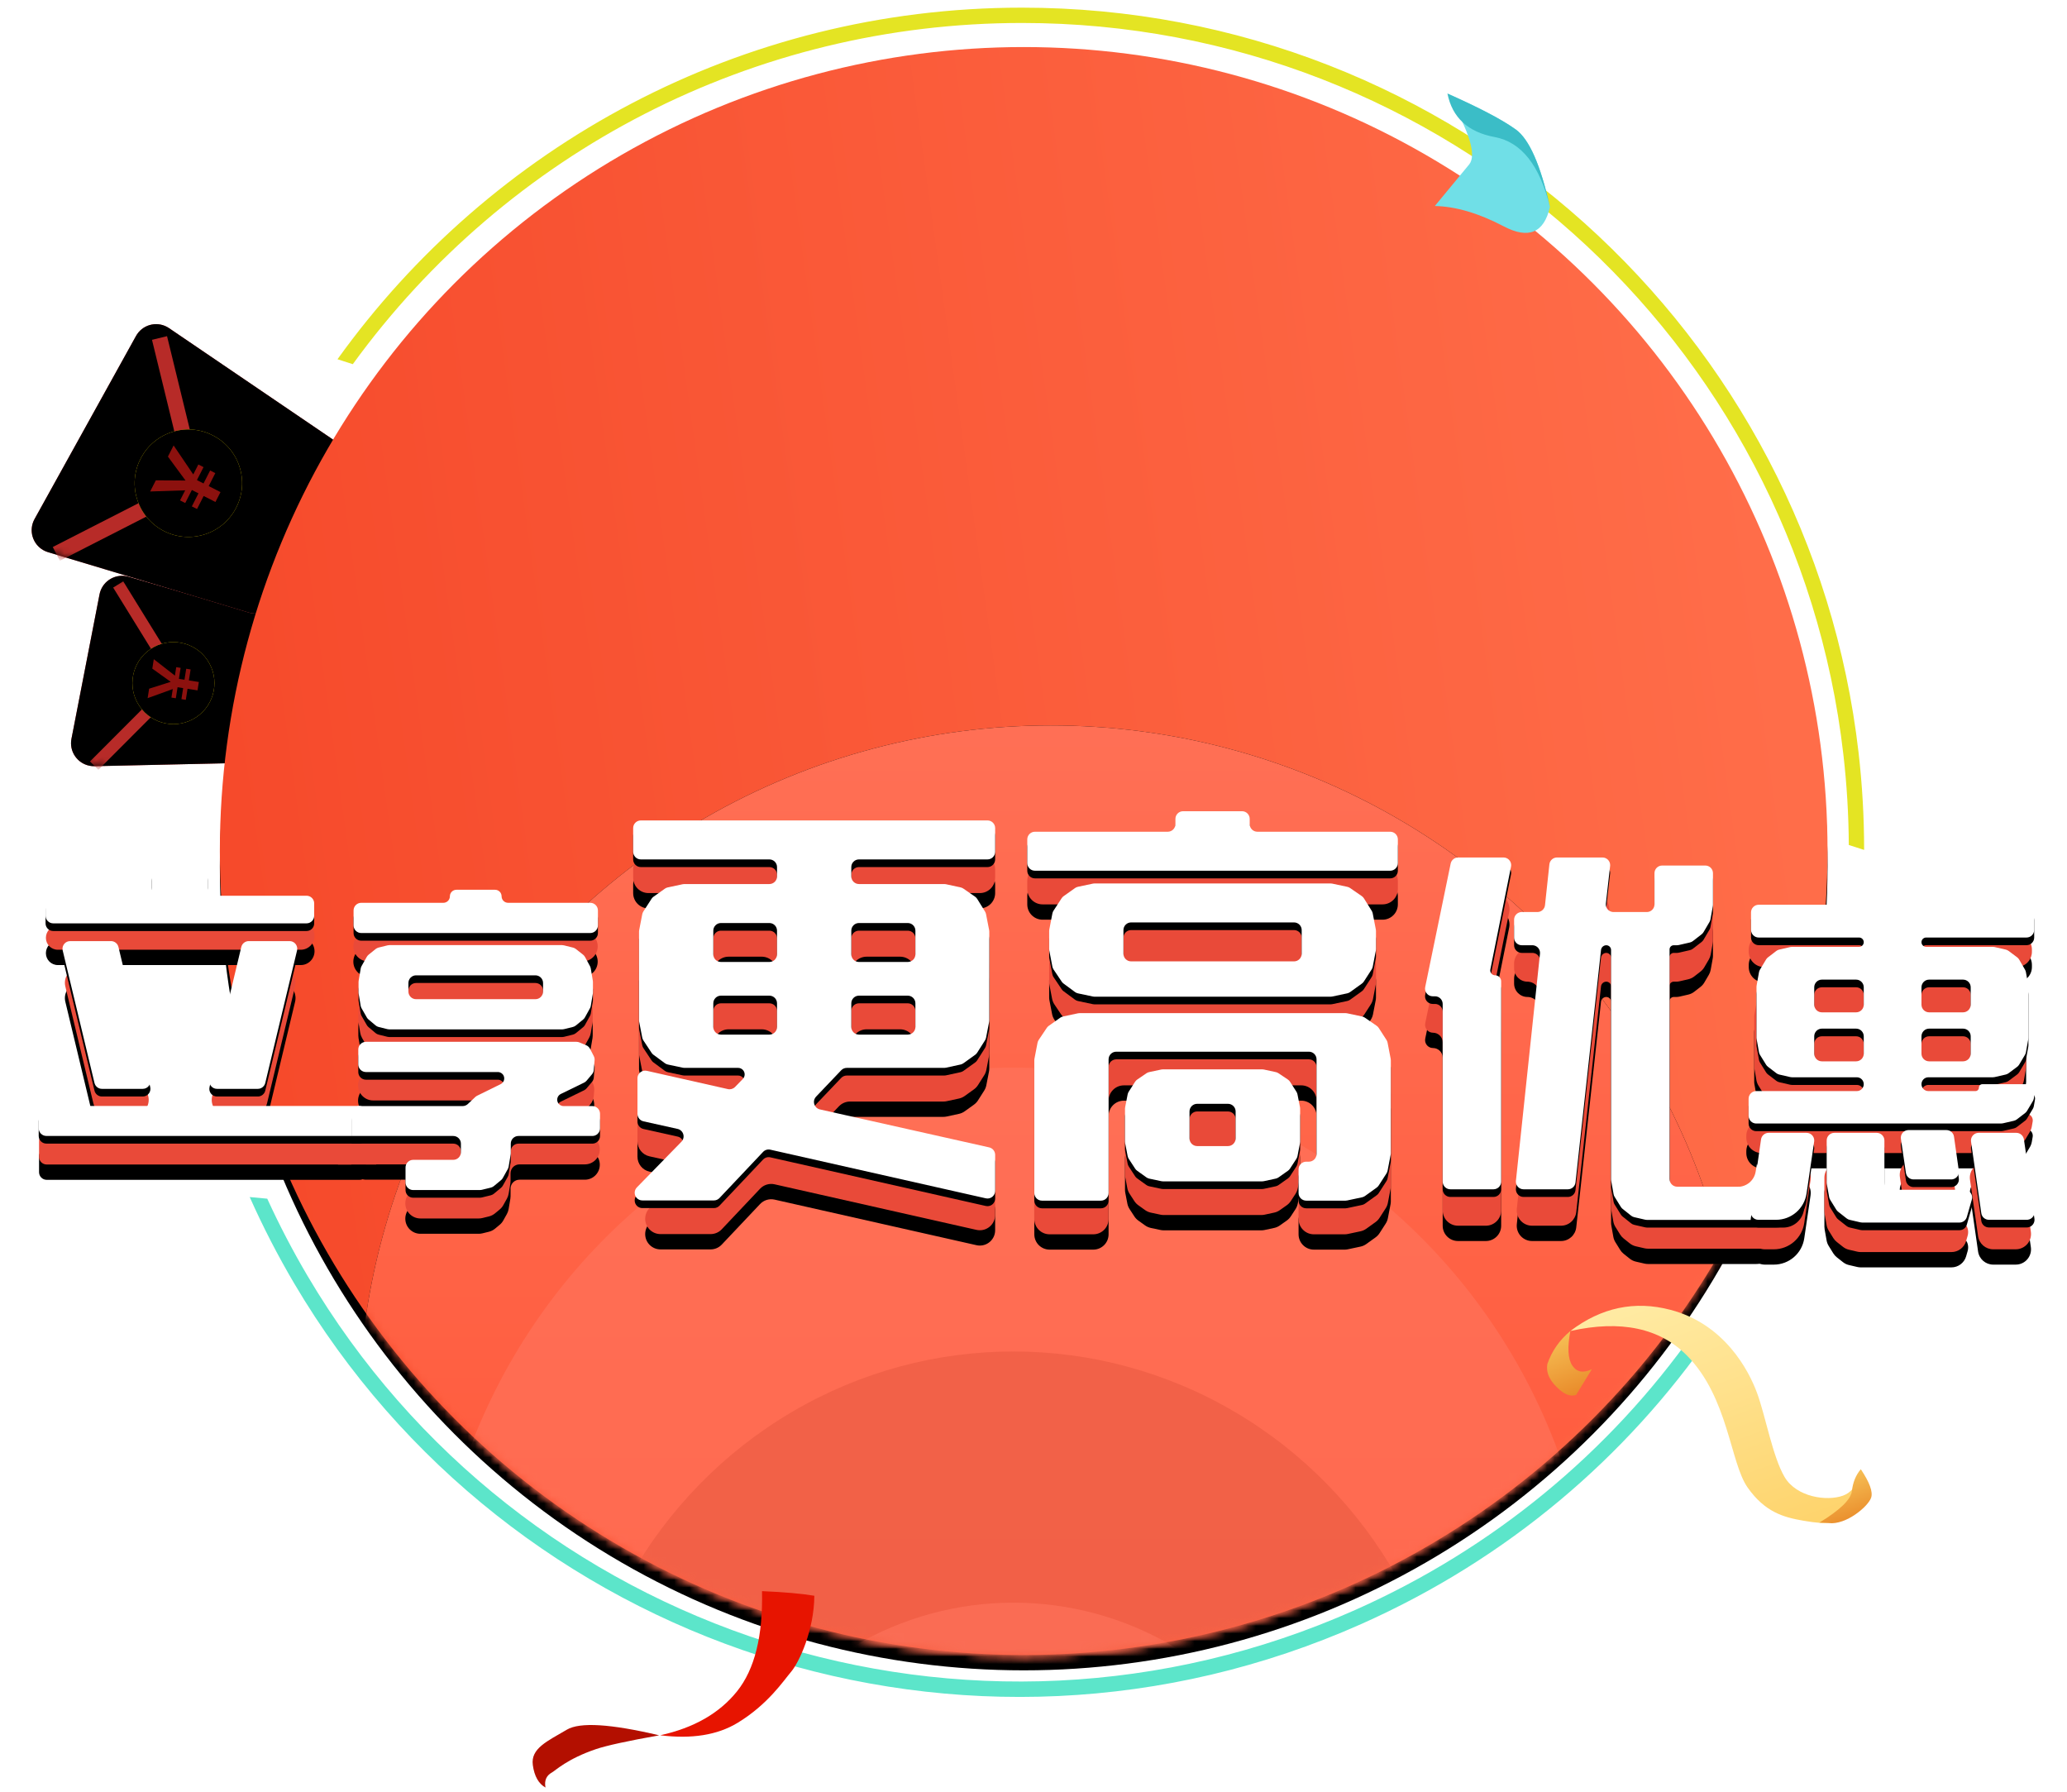 <?xml version="1.0" encoding="UTF-8"?>
<svg width="270px" height="234px" viewBox="0 0 270 234" version="1.1" xmlns="http://www.w3.org/2000/svg" xmlns:xlink="http://www.w3.org/1999/xlink">
    <!-- Generator: Sketch 47 (45396) - http://www.bohemiancoding.com/sketch -->
    <title>bg</title>
    <desc>Created with Sketch.</desc>
    <defs>
        <filter x="-18.8%" y="-18.8%" width="137.5%" height="137.5%" filterUnits="objectBoundingBox" id="filter-1">
            <feOffset dx="0" dy="0" in="SourceAlpha" result="shadowOffsetOuter1"></feOffset>
            <feGaussianBlur stdDeviation="2" in="shadowOffsetOuter1" result="shadowBlurOuter1"></feGaussianBlur>
            <feColorMatrix values="0 0 0 0 0   0 0 0 0 0   0 0 0 0 0  0 0 0 0.5 0" type="matrix" in="shadowBlurOuter1" result="shadowMatrixOuter1"></feColorMatrix>
            <feMerge>
                <feMergeNode in="shadowMatrixOuter1"></feMergeNode>
                <feMergeNode in="SourceGraphic"></feMergeNode>
            </feMerge>
        </filter>
        <path d="M1.869,11.943 L18.213,1.436 L18.213,1.436 C19.456,0.637 21.096,0.862 22.077,1.967 L31.019,12.026 L31.019,12.026 C32.005,13.136 32.032,14.8 31.082,15.94 L19.385,29.976 L19.385,29.976 C18.324,31.249 16.432,31.421 15.159,30.361 C15.09,30.303 15.023,30.241 14.959,30.177 L1.37,16.588 L1.37,16.588 C0.198,15.417 0.198,13.517 1.37,12.346 C1.521,12.194 1.688,12.059 1.869,11.943 Z" id="path-2"></path>
        <filter x="-8.0%" y="-8.3%" width="116.0%" height="116.6%" filterUnits="objectBoundingBox" id="filter-4">
            <feGaussianBlur stdDeviation="2.5" in="SourceAlpha" result="shadowBlurInner1"></feGaussianBlur>
            <feOffset dx="0" dy="0" in="shadowBlurInner1" result="shadowOffsetInner1"></feOffset>
            <feComposite in="shadowOffsetInner1" in2="SourceAlpha" operator="arithmetic" k2="-1" k3="1" result="shadowInnerInner1"></feComposite>
            <feColorMatrix values="0 0 0 0 0.835   0 0 0 0 0.163   0 0 0 0 0.146  0 0 0 1 0" type="matrix" in="shadowInnerInner1"></feColorMatrix>
        </filter>
        <circle id="path-5" cx="15.309" cy="15.204" r="5.358"></circle>
        <filter x="-9.3%" y="-9.3%" width="137.3%" height="137.3%" filterUnits="objectBoundingBox" id="filter-6">
            <feOffset dx="1" dy="1" in="SourceAlpha" result="shadowOffsetOuter1"></feOffset>
            <feGaussianBlur stdDeviation="0.5" in="shadowOffsetOuter1" result="shadowBlurOuter1"></feGaussianBlur>
            <feColorMatrix values="0 0 0 0 0   0 0 0 0 0   0 0 0 0 0  0 0 0 0.14 0" type="matrix" in="shadowBlurOuter1"></feColorMatrix>
        </filter>
        <filter x="-9.3%" y="-9.3%" width="137.3%" height="137.3%" filterUnits="objectBoundingBox" id="filter-7">
            <feGaussianBlur stdDeviation="1" in="SourceAlpha" result="shadowBlurInner1"></feGaussianBlur>
            <feOffset dx="0" dy="0" in="shadowBlurInner1" result="shadowOffsetInner1"></feOffset>
            <feComposite in="shadowOffsetInner1" in2="SourceAlpha" operator="arithmetic" k2="-1" k3="1" result="shadowInnerInner1"></feComposite>
            <feColorMatrix values="0 0 0 0 0.863   0 0 0 0 0.89   0 0 0 0 0  0 0 0 1 0" type="matrix" in="shadowInnerInner1"></feColorMatrix>
        </filter>
        <filter x="-14.3%" y="-14.3%" width="128.6%" height="128.6%" filterUnits="objectBoundingBox" id="filter-8">
            <feOffset dx="0" dy="0" in="SourceAlpha" result="shadowOffsetOuter1"></feOffset>
            <feGaussianBlur stdDeviation="2" in="shadowOffsetOuter1" result="shadowBlurOuter1"></feGaussianBlur>
            <feColorMatrix values="0 0 0 0 0   0 0 0 0 0   0 0 0 0 0  0 0 0 0.5 0" type="matrix" in="shadowBlurOuter1" result="shadowMatrixOuter1"></feColorMatrix>
            <feMerge>
                <feMergeNode in="shadowMatrixOuter1"></feMergeNode>
                <feMergeNode in="SourceGraphic"></feMergeNode>
            </feMerge>
        </filter>
        <path d="M1.478,16.263 L24.518,1.451 L24.518,1.451 C25.761,0.652 27.401,0.877 28.383,1.982 L41.151,16.346 L41.151,16.346 C42.137,17.455 42.163,19.119 41.213,20.259 L24.733,40.035 L24.733,40.035 C23.672,41.308 21.781,41.48 20.508,40.419 C20.438,40.361 20.371,40.3 20.307,40.236 L0.979,20.908 L0.979,20.908 C-0.193,19.736 -0.193,17.837 0.979,16.665 C1.13,16.514 1.298,16.379 1.478,16.263 Z" id="path-9"></path>
        <filter x="-6.0%" y="-6.2%" width="112.0%" height="112.5%" filterUnits="objectBoundingBox" id="filter-11">
            <feGaussianBlur stdDeviation="2.5" in="SourceAlpha" result="shadowBlurInner1"></feGaussianBlur>
            <feOffset dx="0" dy="0" in="shadowBlurInner1" result="shadowOffsetInner1"></feOffset>
            <feComposite in="shadowOffsetInner1" in2="SourceAlpha" operator="arithmetic" k2="-1" k3="1" result="shadowInnerInner1"></feComposite>
            <feColorMatrix values="0 0 0 0 0.835   0 0 0 0 0.163   0 0 0 0 0.146  0 0 0 1 0" type="matrix" in="shadowInnerInner1"></feColorMatrix>
        </filter>
        <circle id="path-12" cx="20.048" cy="19.91" r="7.017"></circle>
        <filter x="-7.1%" y="-7.1%" width="128.5%" height="128.5%" filterUnits="objectBoundingBox" id="filter-13">
            <feOffset dx="1" dy="1" in="SourceAlpha" result="shadowOffsetOuter1"></feOffset>
            <feGaussianBlur stdDeviation="0.5" in="shadowOffsetOuter1" result="shadowBlurOuter1"></feGaussianBlur>
            <feColorMatrix values="0 0 0 0 0   0 0 0 0 0   0 0 0 0 0  0 0 0 0.14 0" type="matrix" in="shadowBlurOuter1"></feColorMatrix>
        </filter>
        <filter x="-7.1%" y="-7.1%" width="128.5%" height="128.5%" filterUnits="objectBoundingBox" id="filter-14">
            <feGaussianBlur stdDeviation="1" in="SourceAlpha" result="shadowBlurInner1"></feGaussianBlur>
            <feOffset dx="0" dy="0" in="shadowBlurInner1" result="shadowOffsetInner1"></feOffset>
            <feComposite in="shadowOffsetInner1" in2="SourceAlpha" operator="arithmetic" k2="-1" k3="1" result="shadowInnerInner1"></feComposite>
            <feColorMatrix values="0 0 0 0 0.863   0 0 0 0 0.89   0 0 0 0 0  0 0 0 1 0" type="matrix" in="shadowInnerInner1"></feColorMatrix>
        </filter>
        <linearGradient x1="96.591%" y1="33.097%" x2="0.122%" y2="46.512%" id="linearGradient-15">
            <stop stop-color="#FF6D49" offset="0%"></stop>
            <stop stop-color="#F64A2B" offset="100%"></stop>
        </linearGradient>
        <circle id="path-16" cx="105.154" cy="105.321" r="105.001"></circle>
        <filter x="-6.2%" y="-5.2%" width="112.4%" height="112.4%" filterUnits="objectBoundingBox" id="filter-18">
            <feOffset dx="0" dy="2" in="SourceAlpha" result="shadowOffsetOuter1"></feOffset>
            <feGaussianBlur stdDeviation="4" in="shadowOffsetOuter1" result="shadowBlurOuter1"></feGaussianBlur>
            <feColorMatrix values="0 0 0 0 0   0 0 0 0 0   0 0 0 0 0  0 0 0 0.5 0" type="matrix" in="shadowBlurOuter1"></feColorMatrix>
        </filter>
        <linearGradient x1="50%" y1="-67.958%" x2="50%" y2="68.883%" id="linearGradient-19">
            <stop stop-color="#FF8771" offset="0%"></stop>
            <stop stop-color="#FF5839" offset="100%"></stop>
        </linearGradient>
        <circle id="path-20" cx="108.69" cy="179.356" r="90.44"></circle>
        <filter x="-8.3%" y="-8.3%" width="116.6%" height="116.6%" filterUnits="objectBoundingBox" id="filter-21">
            <feOffset dx="0" dy="0" in="SourceAlpha" result="shadowOffsetOuter1"></feOffset>
            <feGaussianBlur stdDeviation="5" in="shadowOffsetOuter1" result="shadowBlurOuter1"></feGaussianBlur>
            <feColorMatrix values="0 0 0 0 0.962   0 0 0 0 0.348   0 0 0 0 0.2  0 0 0 1 0" type="matrix" in="shadowBlurOuter1"></feColorMatrix>
        </filter>
        <path d="M80.561,1.982 L123.846,1.982 L123.846,1.982 C124.95,1.982 125.846,2.877 125.846,3.982 L125.846,5.073 L125.846,5.073 C125.846,6.178 124.95,7.073 123.846,7.073 L108.662,7.073 L108.662,7.073 C107.774,7.073 107.055,7.793 107.055,8.681 L107.055,8.681 L107.055,8.681 C107.055,9.569 107.774,10.289 108.662,10.289 L119.095,10.289 L119.095,10.289 C119.238,10.289 119.38,10.304 119.519,10.334 L121.145,10.687 L121.145,10.687 C121.4,10.743 121.641,10.847 121.856,10.996 L123.05,11.819 L123.05,11.819 C123.277,11.976 123.47,12.179 123.615,12.414 L124.428,13.73 L124.428,13.73 C124.555,13.935 124.644,14.162 124.69,14.399 L125.043,16.209 L125.043,16.209 C125.067,16.335 125.08,16.463 125.08,16.592 L125.08,27.996 L125.08,27.996 C125.08,28.125 125.067,28.253 125.043,28.379 L124.692,30.177 L124.692,30.177 C124.645,30.422 124.551,30.656 124.418,30.866 L123.602,32.151 L123.602,32.151 C123.465,32.366 123.288,32.553 123.081,32.702 L121.868,33.574 L121.868,33.574 C121.646,33.734 121.393,33.847 121.125,33.905 L119.519,34.253 L119.519,34.253 C119.38,34.284 119.238,34.299 119.095,34.299 L106.89,34.299 L106.89,34.299 C106.343,34.299 105.82,34.523 105.442,34.919 L103.633,36.818 L103.633,36.818 C102.883,37.605 102.913,38.852 103.701,39.602 C103.959,39.849 104.28,40.02 104.628,40.098 L124.283,44.507 L124.283,44.507 C125.197,44.711 125.846,45.522 125.846,46.458 L125.846,49.108 L125.846,49.108 C125.846,50.213 124.95,51.108 123.846,51.108 C123.698,51.108 123.55,51.092 123.405,51.059 L97.034,45.108 L97.034,45.108 C96.345,44.952 95.625,45.172 95.14,45.685 L90.132,50.984 L90.132,50.984 C89.754,51.383 89.228,51.61 88.678,51.61 L82.132,51.61 L82.132,51.61 C81.028,51.61 80.132,50.714 80.132,49.61 C80.132,49.088 80.336,48.587 80.701,48.213 L83.617,45.224 L83.617,45.224 C84.386,44.435 84.371,43.172 83.582,42.402 C83.316,42.143 82.983,41.963 82.621,41.883 L80.689,41.453 L80.689,41.453 C79.774,41.25 79.123,40.438 79.123,39.501 L79.123,36.907 L79.123,36.907 C79.123,35.803 80.019,34.907 81.123,34.907 C81.271,34.907 81.419,34.924 81.563,34.956 L90.386,36.946 L90.386,36.946 C91.066,37.1 91.776,36.888 92.261,36.388 L92.885,35.746 L92.885,35.746 C93.213,35.408 93.205,34.868 92.866,34.54 C92.707,34.385 92.494,34.299 92.272,34.299 L85.359,34.299 L85.359,34.299 C85.219,34.299 85.08,34.284 84.943,34.255 L83.301,33.907 L83.301,33.907 C83.021,33.847 82.757,33.729 82.527,33.559 L81.348,32.687 L81.348,32.687 C81.16,32.548 80.998,32.377 80.869,32.182 L80.006,30.879 L80.006,30.879 C79.861,30.66 79.761,30.415 79.711,30.158 L79.364,28.379 L79.364,28.379 C79.34,28.253 79.327,28.125 79.327,27.996 L79.327,16.592 L79.327,16.592 C79.327,16.463 79.34,16.335 79.364,16.209 L79.713,14.417 L79.713,14.417 C79.762,14.168 79.858,13.931 79.995,13.717 L80.854,12.382 L80.854,12.382 C80.993,12.168 81.171,11.982 81.379,11.834 L82.539,11.011 L82.539,11.011 C82.761,10.853 83.014,10.742 83.281,10.685 L84.943,10.332 L84.943,10.332 C85.08,10.303 85.219,10.289 85.359,10.289 L95.745,10.289 L95.745,10.289 C96.633,10.289 97.353,9.569 97.353,8.681 L97.353,8.681 L97.353,8.681 C97.353,7.793 96.633,7.073 95.745,7.073 L80.561,7.073 L80.561,7.073 C79.457,7.073 78.561,6.178 78.561,5.073 L78.561,3.982 L78.561,3.982 C78.561,2.877 79.457,1.982 80.561,1.982 Z M91.029,20.466 L95.353,20.466 L95.353,20.466 C96.457,20.466 97.353,19.571 97.353,18.466 L97.353,17.38 L97.353,17.38 C97.353,16.276 96.457,15.38 95.353,15.38 L91.029,15.38 L91.029,15.38 C89.925,15.38 89.029,16.276 89.029,17.38 L89.029,18.466 L89.029,18.466 C89.029,19.571 89.925,20.466 91.029,20.466 Z M107.055,17.38 L107.055,18.466 L107.055,18.466 C107.055,19.571 107.95,20.466 109.055,20.466 L113.429,20.466 L113.429,20.466 C114.533,20.466 115.429,19.571 115.429,18.466 L115.429,17.38 L115.429,17.38 C115.429,16.276 114.533,15.38 113.429,15.38 L109.055,15.38 L109.055,15.38 C107.95,15.38 107.055,16.276 107.055,17.38 Z M91.029,29.953 L95.353,29.953 L95.353,29.953 C96.457,29.953 97.353,29.057 97.353,27.953 L97.353,26.866 L97.353,26.866 C97.353,25.762 96.457,24.866 95.353,24.866 L91.029,24.866 L91.029,24.866 C89.925,24.866 89.029,25.762 89.029,26.866 L89.029,27.953 L89.029,27.953 C89.029,29.057 89.925,29.953 91.029,29.953 Z M115.429,27.953 L115.429,26.866 L115.429,26.866 C115.429,25.762 114.533,24.866 113.429,24.866 L109.055,24.866 L109.055,24.866 C107.95,24.866 107.055,25.762 107.055,26.866 L107.055,27.953 L107.055,27.953 C107.055,29.057 107.95,29.953 109.055,29.953 L113.429,29.953 L113.429,29.953 C114.533,29.953 115.429,29.057 115.429,27.953 Z" id="path-22"></path>
        <filter x="-14.8%" y="-10.1%" width="129.6%" height="128.2%" filterUnits="objectBoundingBox" id="filter-23">
            <feOffset dx="0" dy="2" in="SourceAlpha" result="shadowOffsetOuter1"></feOffset>
            <feGaussianBlur stdDeviation="2" in="shadowOffsetOuter1" result="shadowBlurOuter1"></feGaussianBlur>
            <feColorMatrix values="0 0 0 0 0   0 0 0 0 0   0 0 0 0 0  0 0 0 0.3 0" type="matrix" in="shadowBlurOuter1"></feColorMatrix>
        </filter>
        <path d="M132.042,3.458 L148.055,3.458 L148.055,3.458 C148.795,3.458 149.394,2.858 149.394,2.118 L149.394,2.118 C149.394,1.378 149.994,0.779 150.734,0.779 L157.756,0.779 L157.756,0.779 C158.496,0.779 159.096,1.378 159.096,2.118 L159.096,2.118 L159.096,2.118 C159.096,2.858 159.696,3.458 160.436,3.458 L176.449,3.458 C177.554,3.458 178.449,4.354 178.449,5.458 L178.449,6.55 L178.449,6.55 C178.449,7.654 177.554,8.55 176.449,8.55 L132.042,8.55 C130.937,8.55 130.042,7.654 130.042,6.55 L130.042,5.458 C130.042,4.354 130.937,3.458 132.042,3.458 L132.042,3.458 Z M169.974,10.255 L171.649,10.61 L171.649,10.61 C171.908,10.665 172.153,10.771 172.37,10.921 L173.565,11.745 L173.565,11.745 C173.789,11.9 173.979,12.099 174.124,12.33 L174.932,13.619 L174.932,13.619 C175.063,13.829 175.154,14.06 175.201,14.303 L175.554,16.133 L175.554,16.133 C175.578,16.258 175.59,16.385 175.59,16.512 L175.59,18.702 C175.59,18.829 175.578,18.956 175.554,19.081 L175.203,20.899 L175.203,20.899 C175.155,21.149 175.059,21.389 174.921,21.603 L174.11,22.862 L174.11,22.862 C173.974,23.073 173.8,23.256 173.596,23.403 L172.382,24.275 L172.382,24.275 C172.157,24.437 171.901,24.55 171.63,24.608 L169.974,24.959 L169.974,24.959 C169.837,24.988 169.698,25.003 169.559,25.003 L138.932,25.003 C138.793,25.003 138.653,24.988 138.517,24.959 L136.874,24.611 L136.874,24.611 C136.595,24.551 136.331,24.433 136.101,24.263 L134.916,23.387 L134.916,23.387 C134.732,23.251 134.572,23.083 134.444,22.893 L133.587,21.615 L133.587,21.615 C133.438,21.393 133.335,21.143 133.284,20.88 L132.937,19.081 L132.937,19.081 C132.913,18.956 132.901,18.829 132.901,18.702 L132.901,16.512 L132.901,16.512 C132.901,16.385 132.913,16.258 132.937,16.133 L133.286,14.322 L133.286,14.322 C133.335,14.067 133.434,13.824 133.575,13.607 L134.43,12.298 L134.43,12.298 C134.567,12.088 134.742,11.905 134.947,11.76 L136.113,10.933 L136.113,10.933 C136.335,10.775 136.588,10.664 136.855,10.608 L138.517,10.255 L138.517,10.255 C138.653,10.226 138.793,10.211 138.932,10.211 L169.559,10.211 L169.559,10.211 C169.698,10.211 169.837,10.226 169.974,10.255 L169.974,10.255 Z M171.914,27.19 L173.59,27.546 L173.59,27.546 C173.848,27.601 174.093,27.706 174.31,27.856 L175.516,28.688 L175.516,28.688 C175.733,28.838 175.919,29.03 176.061,29.251 L176.861,30.493 L176.861,30.493 C176.999,30.708 177.095,30.947 177.144,31.198 L177.494,33.015 C177.518,33.14 177.53,33.267 177.53,33.394 L177.53,45.339 L177.53,45.339 C177.53,45.466 177.518,45.592 177.494,45.717 L177.144,47.535 L177.144,47.535 C177.095,47.786 176.999,48.025 176.861,48.24 L176.051,49.498 L176.051,49.498 C175.915,49.709 175.74,49.892 175.537,50.039 L174.322,50.912 C174.097,51.073 173.841,51.187 173.57,51.244 L171.914,51.596 L171.914,51.596 C171.778,51.625 171.638,51.639 171.499,51.639 L167.479,51.639 C166.375,51.639 165.479,50.744 165.479,49.639 L165.479,47.722 C165.479,47.074 166.005,46.548 166.654,46.548 C167.302,46.548 167.828,46.022 167.828,45.373 L167.828,34.185 L167.828,34.185 C167.828,33.08 166.933,32.185 165.828,32.185 L142.663,32.185 C141.558,32.185 140.663,33.08 140.663,34.185 L140.663,49.639 C140.663,50.744 139.767,51.639 138.663,51.639 L132.961,51.639 C131.856,51.639 130.961,50.744 130.961,49.639 L130.961,33.394 L130.961,33.394 C130.961,33.267 130.973,33.14 130.997,33.015 L131.343,31.217 L131.343,31.217 C131.394,30.954 131.497,30.703 131.647,30.481 L132.493,29.22 L132.493,29.22 C132.628,29.019 132.798,28.844 132.996,28.703 L134.172,27.869 C134.395,27.711 134.647,27.6 134.914,27.543 L136.577,27.19 L136.577,27.19 C136.713,27.161 136.852,27.147 136.992,27.147 L171.499,27.147 C171.638,27.147 171.778,27.161 171.914,27.19 Z M161.041,34.534 L162.322,34.81 L162.322,34.81 C162.569,34.864 162.804,34.964 163.014,35.105 L163.908,35.704 L163.908,35.704 C164.136,35.857 164.33,36.056 164.478,36.287 L165.095,37.25 C165.231,37.462 165.325,37.698 165.374,37.945 L165.646,39.337 L165.646,39.337 C165.671,39.463 165.683,39.592 165.683,39.721 L165.683,43.838 L165.683,43.838 C165.683,43.965 165.671,44.092 165.647,44.217 L165.375,45.628 L165.375,45.628 C165.326,45.882 165.228,46.123 165.087,46.34 L164.463,47.298 C164.325,47.511 164.147,47.695 163.94,47.841 L163.029,48.484 C162.81,48.639 162.561,48.748 162.298,48.804 L161.041,49.075 C160.902,49.105 160.761,49.12 160.619,49.12 L147.869,49.12 C147.729,49.12 147.589,49.106 147.452,49.077 L146.178,48.806 L146.178,48.806 C145.908,48.748 145.653,48.635 145.429,48.475 L144.542,47.839 L144.542,47.839 C144.341,47.694 144.168,47.513 144.032,47.305 L143.404,46.34 L143.404,46.34 C143.263,46.123 143.165,45.882 143.116,45.628 L142.844,44.217 L142.844,44.217 C142.819,44.092 142.807,43.965 142.807,43.838 L142.807,39.721 L142.807,39.721 C142.807,39.592 142.82,39.463 142.845,39.337 L143.117,37.945 L143.117,37.945 C143.165,37.698 143.26,37.462 143.396,37.25 L144.017,36.28 L144.017,36.28 C144.162,36.053 144.352,35.858 144.574,35.706 L145.443,35.113 C145.658,34.967 145.9,34.863 146.154,34.809 L147.452,34.533 L147.452,34.533 C147.589,34.504 147.729,34.489 147.869,34.489 L160.619,34.489 L160.619,34.489 C160.761,34.489 160.902,34.504 161.041,34.534 L161.041,34.534 Z" id="path-24"></path>
        <filter x="-14.5%" y="-9.8%" width="128.9%" height="127.5%" filterUnits="objectBoundingBox" id="filter-25">
            <feOffset dx="0" dy="2" in="SourceAlpha" result="shadowOffsetOuter1"></feOffset>
            <feGaussianBlur stdDeviation="2" in="shadowOffsetOuter1" result="shadowBlurOuter1"></feGaussianBlur>
            <feColorMatrix values="0 0 0 0 0   0 0 0 0 0   0 0 0 0 0  0 0 0 0.3 0" type="matrix" in="shadowBlurOuter1"></feColorMatrix>
        </filter>
        <path d="M192.991,9.576 L190.531,21.801 L190.531,21.801 C190.461,22.149 190.686,22.487 191.033,22.557 C191.075,22.566 191.118,22.57 191.16,22.57 C191.593,22.57 191.944,22.921 191.944,23.354 L191.944,48.515 C191.944,49.62 191.049,50.515 189.944,50.515 L186.304,50.515 L186.304,50.515 C185.199,50.515 184.304,49.62 184.304,48.515 L184.304,26.576 L184.304,26.576 C184.304,25.877 183.737,25.31 183.037,25.31 L183.037,25.31 C182.467,25.31 182.005,24.848 182.005,24.278 C182.005,24.207 182.012,24.138 182.027,24.069 L185.181,8.778 L185.181,8.778 C185.373,7.848 186.191,7.182 187.14,7.182 L191.03,7.182 L191.03,7.182 C192.134,7.182 193.03,8.077 193.03,9.182 C193.03,9.314 193.017,9.446 192.991,9.576 L192.991,9.576 Z M206.049,9.406 L205.747,12.081 L205.747,12.081 C205.623,13.178 206.412,14.168 207.51,14.292 C207.584,14.301 207.659,14.305 207.734,14.305 L209.97,14.305 C211.075,14.305 211.97,13.41 211.97,12.305 L211.97,10.232 L211.97,10.232 C211.97,9.127 212.865,8.232 213.97,8.232 L217.61,8.232 C218.715,8.232 219.61,9.127 219.61,10.232 L219.61,13.259 C219.61,13.378 219.6,13.496 219.579,13.613 L219.312,15.096 C219.27,15.328 219.187,15.551 219.068,15.754 L218.477,16.76 C218.349,16.978 218.181,17.17 217.981,17.326 L217.165,17.96 L217.165,17.96 C216.935,18.139 216.668,18.266 216.384,18.331 L215.247,18.592 L215.247,18.592 C215.1,18.626 214.95,18.643 214.799,18.643 L214.483,18.643 C214.183,18.643 213.94,18.886 213.94,19.186 L213.94,47.177 L213.94,47.177 C213.94,48.282 214.836,49.177 215.94,49.177 L226.214,49.177 C227.206,49.177 228.009,49.981 228.009,50.972 C228.009,51.098 227.996,51.223 227.97,51.346 C227.7,52.611 226.583,53.515 225.289,53.515 L211.111,53.515 L211.111,53.515 C210.96,53.515 210.81,53.498 210.663,53.464 L209.54,53.206 L209.54,53.206 C209.247,53.139 208.973,53.007 208.738,52.819 L207.936,52.178 L207.936,52.178 C207.758,52.035 207.606,51.864 207.486,51.67 L206.864,50.668 L206.864,50.668 C206.731,50.452 206.639,50.214 206.595,49.964 L206.331,48.484 L206.331,48.484 C206.31,48.368 206.3,48.251 206.3,48.133 L206.3,19.266 L206.3,19.266 C206.3,18.922 206.021,18.643 205.677,18.643 C205.322,18.643 205.024,18.91 204.985,19.262 L201.751,48.733 C201.639,49.747 200.783,50.515 199.763,50.515 L195.977,50.515 L195.977,50.515 C194.872,50.515 193.977,49.62 193.977,48.515 C193.977,48.445 193.981,48.374 193.988,48.304 L196.947,20.382 L196.947,20.382 C197.039,19.518 196.413,18.743 195.548,18.652 C195.493,18.646 195.438,18.643 195.382,18.643 C194.416,18.643 193.633,17.86 193.633,16.894 L193.633,16.275 C193.633,15.187 194.515,14.305 195.604,14.305 L195.777,14.305 C196.799,14.305 197.657,13.534 197.766,12.518 L198.146,8.968 L198.146,8.968 C198.255,7.952 199.113,7.182 200.135,7.182 L204.062,7.182 L204.062,7.182 C205.166,7.182 206.062,8.077 206.062,9.182 C206.062,9.257 206.057,9.331 206.049,9.406 L206.049,9.406 Z" id="path-26"></path>
        <filter x="-15.2%" y="-10.8%" width="130.4%" height="130.2%" filterUnits="objectBoundingBox" id="filter-27">
            <feOffset dx="0" dy="2" in="SourceAlpha" result="shadowOffsetOuter1"></feOffset>
            <feGaussianBlur stdDeviation="2" in="shadowOffsetOuter1" result="shadowBlurOuter1"></feGaussianBlur>
            <feColorMatrix values="0 0 0 0 0   0 0 0 0 0   0 0 0 0 0  0 0 0 0.3 0" type="matrix" in="shadowBlurOuter1"></feColorMatrix>
        </filter>
        <path d="M3.404,11.309 L13.772,10.935 L13.772,10.935 C14.847,10.896 15.699,10.012 15.699,8.936 L15.699,8.909 L15.699,8.909 C15.699,7.829 16.575,6.953 17.656,6.953 L21.135,6.953 L21.135,6.953 C22.215,6.953 23.091,7.829 23.091,8.909 L23.091,8.909 L23.091,8.909 C23.091,9.989 23.967,10.865 25.047,10.865 L35.136,10.865 L35.136,10.865 C36.132,10.865 36.94,11.673 36.94,12.669 C36.94,13.666 36.132,14.474 35.136,14.474 L3.405,14.474 C2.546,14.474 1.85,13.778 1.85,12.919 L1.85,12.919 C1.85,12.052 2.537,11.34 3.404,11.309 Z M11.555,18.324 L15.224,33.62 L15.224,33.62 C15.482,34.694 14.82,35.774 13.746,36.031 C13.593,36.068 13.437,36.087 13.28,36.087 L10.002,36.087 C9.077,36.087 8.273,35.453 8.057,34.553 L4.387,19.257 C4.129,18.183 4.791,17.104 5.865,16.846 C6.018,16.809 6.175,16.791 6.332,16.791 L9.61,16.791 C10.535,16.791 11.339,17.425 11.555,18.324 L11.555,18.324 Z M34.403,19.257 L30.733,34.553 C30.518,35.453 29.713,36.087 28.788,36.087 L25.511,36.087 C24.406,36.087 23.511,35.191 23.511,34.087 C23.511,33.929 23.529,33.773 23.566,33.62 L27.236,18.324 L27.236,18.324 C27.451,17.425 28.255,16.791 29.18,16.791 L32.458,16.791 L32.458,16.791 C33.563,16.791 34.458,17.686 34.458,18.791 C34.458,18.948 34.44,19.104 34.403,19.257 L34.403,19.257 Z M1.956,38.442 L42.835,38.442 C43.387,38.442 43.835,38.889 43.835,39.442 L43.835,41.524 C43.835,42.077 43.387,42.524 42.835,42.524 L1.956,42.524 C1.403,42.524 0.956,42.077 0.956,41.524 L0.956,39.442 C0.956,38.889 1.403,38.442 1.956,38.442 L1.956,38.442 Z" id="path-28"></path>
        <filter x="-16.3%" y="-14.1%" width="132.6%" height="139.4%" filterUnits="objectBoundingBox" id="filter-29">
            <feOffset dx="0" dy="2" in="SourceAlpha" result="shadowOffsetOuter1"></feOffset>
            <feGaussianBlur stdDeviation="2" in="shadowOffsetOuter1" result="shadowBlurOuter1"></feGaussianBlur>
            <feColorMatrix values="0 0 0 0 0   0 0 0 0 0   0 0 0 0 0  0 0 0 0.3 0" type="matrix" in="shadowBlurOuter1"></feColorMatrix>
        </filter>
        <path d="M43.983,12.054 L53.741,12.054 L53.741,12.054 C54.211,12.054 54.592,11.673 54.592,11.202 L54.592,11.202 L54.592,11.202 C54.592,10.732 54.974,10.351 55.444,10.351 L60.495,10.351 L60.495,10.351 C60.965,10.351 61.346,10.732 61.346,11.202 L61.346,11.202 L61.346,11.202 C61.346,11.673 61.728,12.054 62.198,12.054 L71.956,12.054 L71.956,12.054 C73.045,12.054 73.929,12.937 73.929,14.027 L73.929,14.027 C73.929,15.117 73.045,16.001 71.956,16.001 L43.983,16.001 L43.983,16.001 C42.893,16.001 42.01,15.117 42.01,14.027 L42.01,14.027 L42.01,14.027 C42.01,12.937 42.893,12.054 43.983,12.054 L43.983,12.054 Z M43.688,38.601 L55.858,38.601 C56.366,38.601 56.856,38.407 57.227,38.059 L57.803,37.517 L57.803,37.517 C57.947,37.382 58.111,37.269 58.289,37.181 L61.226,35.734 C61.639,35.531 61.808,35.033 61.605,34.62 C61.465,34.336 61.176,34.156 60.859,34.156 L44.6,34.156 C43.51,34.156 42.627,33.272 42.627,32.182 L42.627,32.182 C42.627,31.092 43.51,30.209 44.6,30.209 L70.926,30.209 L70.926,30.209 C71.188,30.209 71.448,30.261 71.691,30.361 L72.05,30.51 L72.05,30.51 C72.488,30.691 72.848,31.022 73.065,31.445 L73.257,31.82 C73.427,32.152 73.501,32.525 73.471,32.897 L73.416,33.563 L73.416,33.563 C73.382,33.976 73.22,34.367 72.955,34.684 L72.591,35.118 L72.591,35.118 C72.411,35.333 72.187,35.507 71.935,35.63 L69.078,37.022 C68.665,37.223 68.493,37.721 68.695,38.134 C68.834,38.42 69.124,38.601 69.442,38.601 L72.251,38.601 C73.329,38.601 74.203,39.475 74.203,40.554 C74.203,41.632 73.329,42.506 72.251,42.506 L63.71,42.506 L63.71,42.506 C63.067,42.506 62.546,43.027 62.546,43.669 L62.546,44.667 L62.546,44.667 C62.546,44.777 62.537,44.887 62.519,44.996 L62.295,46.339 L62.295,46.339 C62.257,46.566 62.181,46.784 62.069,46.984 L61.597,47.83 L61.597,47.83 C61.477,48.046 61.318,48.237 61.128,48.395 L60.518,48.901 L60.518,48.901 C60.285,49.094 60.011,49.232 59.717,49.304 L58.873,49.511 L58.873,49.511 C58.717,49.549 58.557,49.569 58.396,49.569 L50.772,49.569 C49.682,49.569 48.798,48.685 48.798,47.595 C48.798,46.506 49.682,45.622 50.772,45.622 L54.474,45.622 L54.474,45.622 C55.335,45.622 56.032,44.925 56.032,44.064 C56.032,43.204 55.335,42.506 54.474,42.506 L43.688,42.506 L43.688,42.506 C42.61,42.506 41.736,41.632 41.736,40.554 C41.736,39.475 42.61,38.601 43.688,38.601 L43.688,38.601 Z M73.25,24.018 L73.025,25.346 L73.025,25.346 C72.988,25.568 72.914,25.781 72.806,25.978 L72.332,26.838 L72.332,26.838 C72.209,27.061 72.045,27.259 71.847,27.421 L71.226,27.929 L71.226,27.929 C70.997,28.117 70.728,28.252 70.44,28.323 L69.606,28.53 L69.606,28.53 C69.449,28.569 69.287,28.589 69.125,28.589 L46.814,28.589 C46.652,28.589 46.49,28.569 46.333,28.53 L45.512,28.327 L45.512,28.327 C45.215,28.253 44.94,28.112 44.706,27.916 L44.098,27.404 L44.098,27.404 C43.919,27.253 43.767,27.072 43.651,26.869 L43.147,25.99 L43.147,25.99 C43.03,25.785 42.95,25.561 42.91,25.329 L42.689,24.018 L42.689,24.018 C42.671,23.908 42.661,23.797 42.661,23.685 L42.661,22.481 L42.661,22.481 C42.661,22.371 42.67,22.261 42.689,22.152 L42.912,20.815 L42.912,20.815 C42.95,20.584 43.029,20.363 43.143,20.16 L43.639,19.282 L43.639,19.282 C43.763,19.063 43.928,18.869 44.124,18.711 L44.716,18.232 L44.716,18.232 C44.943,18.048 45.208,17.917 45.492,17.847 L46.333,17.638 L46.333,17.638 C46.49,17.599 46.652,17.579 46.814,17.579 L69.125,17.579 L69.125,17.579 C69.287,17.579 69.449,17.599 69.606,17.638 L70.461,17.85 L70.461,17.85 C70.736,17.918 70.993,18.044 71.215,18.219 L71.821,18.695 L71.821,18.695 C72.036,18.863 72.213,19.074 72.343,19.314 L72.809,20.172 L72.809,20.172 C72.915,20.367 72.988,20.578 73.024,20.797 L73.25,22.152 L73.25,22.152 C73.268,22.261 73.278,22.371 73.278,22.481 L73.278,23.685 L73.278,23.685 C73.278,23.797 73.268,23.908 73.25,24.018 L73.25,24.018 Z M49.175,23.084 C49.175,23.944 49.873,24.642 50.733,24.642 L65.206,24.642 C66.066,24.642 66.763,23.944 66.763,23.084 C66.763,22.224 66.066,21.526 65.206,21.526 L50.733,21.526 C49.873,21.526 49.175,22.224 49.175,23.084 Z" id="path-30"></path>
        <filter x="-21.6%" y="-12.7%" width="143.1%" height="135.7%" filterUnits="objectBoundingBox" id="filter-31">
            <feOffset dx="0" dy="2" in="SourceAlpha" result="shadowOffsetOuter1"></feOffset>
            <feGaussianBlur stdDeviation="2" in="shadowOffsetOuter1" result="shadowBlurOuter1"></feGaussianBlur>
            <feColorMatrix values="0 0 0 0 0   0 0 0 0 0   0 0 0 0 0  0 0 0 0.3 0" type="matrix" in="shadowBlurOuter1"></feColorMatrix>
        </filter>
        <path d="M226.283,12.452 L238.399,12.452 C238.735,12.452 239.007,12.179 239.007,11.843 L239.007,11.843 C239.007,11.507 239.28,11.235 239.616,11.235 L245.939,11.235 L245.939,11.235 C246.275,11.235 246.548,11.507 246.548,11.843 L246.548,11.843 L246.548,11.843 C246.548,12.179 246.82,12.452 247.156,12.452 L259.272,12.452 L259.272,12.452 C260.376,12.452 261.272,13.347 261.272,14.452 L261.272,14.733 L261.272,14.733 C261.272,15.837 260.376,16.733 259.272,16.733 L247.156,16.733 L247.156,16.733 C246.82,16.733 246.548,17.005 246.548,17.341 C246.548,17.677 246.82,17.95 247.156,17.95 L255.767,17.95 L255.767,17.95 C255.917,17.95 256.068,17.967 256.214,18 L257.349,18.261 L257.349,18.261 C257.62,18.323 257.875,18.441 258.097,18.608 L258.88,19.191 L258.88,19.191 C259.096,19.353 259.278,19.558 259.414,19.792 L259.984,20.777 L259.984,20.777 C260.101,20.979 260.182,21.199 260.222,21.429 L260.487,22.913 L260.487,22.913 C260.507,23.029 260.518,23.146 260.518,23.264 L260.518,29.716 L260.518,29.716 C260.518,29.833 260.507,29.951 260.487,30.066 L260.225,31.539 L260.225,31.539 C260.182,31.776 260.097,32.004 259.974,32.211 L259.412,33.156 C259.277,33.382 259.1,33.578 258.89,33.735 L258.097,34.327 L258.097,34.327 C257.875,34.493 257.62,34.611 257.349,34.674 L256.214,34.934 L256.214,34.934 C256.068,34.968 255.917,34.985 255.767,34.985 L247.449,34.985 C246.951,34.985 246.548,35.388 246.548,35.886 C246.548,36.384 246.951,36.787 247.449,36.787 L253.598,36.787 C253.847,36.787 254.049,36.586 254.049,36.337 C254.049,36.088 254.251,35.886 254.499,35.886 L260.509,35.886 L260.509,35.886 C260.992,35.886 261.384,36.278 261.384,36.761 C261.384,36.812 261.38,36.862 261.371,36.911 L261.256,37.573 C261.214,37.814 261.129,38.044 261.004,38.253 L260.436,39.207 L260.436,39.207 C260.307,39.425 260.137,39.616 259.936,39.77 L259.177,40.353 L259.177,40.353 C258.949,40.528 258.686,40.651 258.407,40.716 L257.286,40.973 L257.286,40.973 C257.139,41.007 256.989,41.024 256.838,41.024 L225.966,41.024 L225.966,41.024 C224.861,41.024 223.966,40.128 223.966,39.024 L223.966,38.787 L223.966,38.787 C223.966,37.683 224.861,36.787 225.966,36.787 L238.106,36.787 C238.604,36.787 239.007,36.384 239.007,35.886 C239.007,35.388 238.604,34.985 238.106,34.985 L229.749,34.985 L229.749,34.985 C229.598,34.985 229.448,34.968 229.301,34.934 L228.18,34.677 C227.901,34.612 227.638,34.489 227.41,34.314 L226.636,33.72 L226.636,33.72 C226.445,33.573 226.282,33.393 226.155,33.187 L225.557,32.224 L225.557,32.224 C225.423,32.008 225.332,31.77 225.287,31.52 L225.029,30.066 L225.029,30.066 C225.008,29.951 224.998,29.833 224.998,29.716 L224.998,23.264 L224.998,23.264 C224.998,23.146 225.008,23.029 225.029,22.913 L225.29,21.447 L225.29,21.447 C225.333,21.205 225.42,20.974 225.546,20.764 L226.152,19.76 L226.152,19.76 C226.281,19.547 226.449,19.359 226.647,19.207 L227.41,18.621 L227.41,18.621 C227.638,18.446 227.901,18.322 228.18,18.258 L229.301,18 L229.301,18 C229.448,17.967 229.598,17.95 229.749,17.95 L238.399,17.95 C238.735,17.95 239.007,17.677 239.007,17.341 C239.007,17.005 238.735,16.733 238.399,16.733 L226.283,16.733 L226.283,16.733 C225.179,16.733 224.283,15.837 224.283,14.733 L224.283,14.452 L224.283,14.452 C224.283,13.347 225.179,12.452 226.283,12.452 L226.283,12.452 Z M250.919,43.599 L251.265,46.044 C251.42,47.138 250.659,48.15 249.565,48.305 C249.472,48.318 249.379,48.324 249.285,48.324 L246.369,48.324 C245.377,48.324 244.535,47.598 244.39,46.617 L244.029,44.172 C243.868,43.08 244.623,42.063 245.715,41.901 C245.812,41.887 245.91,41.88 246.008,41.88 L248.939,41.88 L248.939,41.88 C249.935,41.88 250.779,42.613 250.919,43.599 Z M232.361,44.531 L231.534,50.161 L231.534,50.161 C231.245,52.135 229.552,53.597 227.557,53.597 L226.392,53.597 C225.287,53.597 224.392,52.702 224.392,51.597 C224.392,51.502 224.398,51.408 224.412,51.314 L225.466,43.957 C225.607,42.972 226.451,42.241 227.446,42.241 L230.382,42.241 L230.382,42.241 C231.487,42.241 232.382,43.136 232.382,44.241 C232.382,44.338 232.375,44.435 232.361,44.531 Z M241.706,44.241 L241.706,47.676 C241.706,48.781 242.601,49.676 243.706,49.676 L251.266,49.676 C252.192,49.676 252.943,50.427 252.943,51.354 C252.943,51.511 252.921,51.667 252.878,51.817 L252.679,52.51 C252.433,53.367 251.648,53.958 250.757,53.958 L238.919,53.958 L238.919,53.958 C238.767,53.958 238.615,53.94 238.466,53.906 L237.379,53.653 L237.379,53.653 C237.092,53.587 236.824,53.458 236.593,53.276 L235.791,52.643 L235.791,52.643 C235.608,52.499 235.452,52.324 235.329,52.127 L234.725,51.152 L234.725,51.152 C234.591,50.936 234.5,50.698 234.455,50.448 L234.196,48.994 L234.196,48.994 C234.176,48.878 234.165,48.761 234.165,48.644 L234.165,44.241 L234.165,44.241 C234.165,43.136 235.061,42.241 236.165,42.241 L239.706,42.241 C240.811,42.241 241.706,43.136 241.706,44.241 Z M260.054,43.95 L261.134,51.307 C261.295,52.4 260.539,53.416 259.446,53.576 C259.35,53.59 259.253,53.597 259.155,53.597 L256.219,53.597 C255.224,53.597 254.381,52.866 254.239,51.881 L253.185,44.524 C253.029,43.431 253.788,42.417 254.881,42.261 C254.975,42.247 255.07,42.241 255.165,42.241 L258.076,42.241 C259.068,42.241 259.91,42.968 260.054,43.95 Z" id="path-32"></path>
        <filter x="-18.7%" y="-11.7%" width="137.4%" height="132.8%" filterUnits="objectBoundingBox" id="filter-33">
            <feOffset dx="0" dy="2" in="SourceAlpha" result="shadowOffsetOuter1"></feOffset>
            <feGaussianBlur stdDeviation="2" in="shadowOffsetOuter1" result="shadowBlurOuter1"></feGaussianBlur>
            <feColorMatrix values="0 0 0 0 0   0 0 0 0 0   0 0 0 0 0  0 0 0 0.3 0" type="matrix" in="shadowBlurOuter1"></feColorMatrix>
        </filter>
        <path d="M79.561,1.87 L124.846,1.87 L124.846,1.87 C125.398,1.87 125.846,2.317 125.846,2.87 L125.846,5.961 L125.846,5.961 C125.846,6.513 125.398,6.961 124.846,6.961 L108.055,6.961 L108.055,6.961 C107.502,6.961 107.055,7.409 107.055,7.961 L107.055,9.177 L107.055,9.177 C107.055,9.729 107.502,10.177 108.055,10.177 L119.202,10.177 L119.202,10.177 C119.274,10.177 119.345,10.184 119.414,10.199 L121.338,10.617 L121.338,10.617 C121.465,10.645 121.586,10.697 121.693,10.771 L123.222,11.826 L123.222,11.826 C123.336,11.905 123.432,12.006 123.505,12.123 L124.524,13.773 L124.524,13.773 C124.588,13.876 124.632,13.989 124.655,14.107 L125.061,16.192 L125.061,16.192 C125.074,16.255 125.08,16.319 125.08,16.383 L125.08,27.98 L125.08,27.98 C125.08,28.045 125.074,28.109 125.061,28.172 L124.656,30.25 L124.656,30.25 C124.632,30.372 124.586,30.489 124.519,30.595 L123.498,32.202 L123.498,32.202 C123.43,32.309 123.341,32.403 123.238,32.477 L121.699,33.583 L121.699,33.583 C121.588,33.663 121.462,33.719 121.328,33.748 L119.414,34.164 L119.414,34.164 C119.345,34.179 119.274,34.187 119.202,34.187 L106.462,34.187 L106.462,34.187 C106.188,34.187 105.926,34.299 105.738,34.497 L102.452,37.946 L102.452,37.946 C102.071,38.345 102.086,38.978 102.486,39.359 C102.617,39.485 102.78,39.572 102.957,39.611 L125.064,44.57 L125.064,44.57 C125.521,44.672 125.846,45.077 125.846,45.545 L125.846,50.247 L125.846,50.247 C125.846,50.799 125.398,51.247 124.846,51.247 C124.772,51.247 124.698,51.239 124.625,51.222 L96.478,44.87 L96.478,44.87 C96.134,44.792 95.774,44.902 95.532,45.159 L89.836,51.185 L89.836,51.185 C89.647,51.384 89.384,51.498 89.109,51.498 L79.76,51.498 L79.76,51.498 C79.207,51.498 78.76,51.05 78.76,50.498 C78.76,50.237 78.862,49.986 79.044,49.799 L84.865,43.833 L84.865,43.833 C85.251,43.437 85.243,42.804 84.848,42.418 C84.714,42.289 84.548,42.198 84.366,42.158 L79.906,41.167 L79.906,41.167 C79.449,41.066 79.123,40.66 79.123,40.191 L79.123,35.545 L79.123,35.545 C79.123,34.992 79.571,34.545 80.123,34.545 C80.197,34.545 80.271,34.553 80.343,34.569 L90.933,36.957 L90.933,36.957 C91.273,37.034 91.628,36.928 91.871,36.678 L92.885,35.634 L92.885,35.634 C93.213,35.296 93.205,34.756 92.866,34.428 C92.707,34.273 92.494,34.187 92.272,34.187 L85.254,34.187 L85.254,34.187 C85.184,34.187 85.114,34.179 85.046,34.165 L83.089,33.749 L83.089,33.749 C82.949,33.72 82.817,33.66 82.702,33.575 L81.206,32.47 L81.206,32.47 C81.112,32.4 81.031,32.315 80.966,32.217 L79.897,30.601 L79.897,30.601 C79.824,30.491 79.774,30.369 79.749,30.24 L79.346,28.172 L79.346,28.172 C79.334,28.109 79.327,28.045 79.327,27.98 L79.327,16.383 L79.327,16.383 C79.327,16.319 79.334,16.255 79.346,16.192 L79.75,14.117 L79.75,14.117 C79.775,13.992 79.822,13.873 79.891,13.767 L80.959,12.108 L80.959,12.108 C81.028,12 81.117,11.907 81.221,11.833 L82.708,10.779 L82.708,10.779 C82.819,10.7 82.945,10.644 83.079,10.616 L85.046,10.198 L85.046,10.198 C85.114,10.184 85.184,10.177 85.254,10.177 L96.353,10.177 L96.353,10.177 C96.905,10.177 97.353,9.729 97.353,9.177 L97.353,7.961 L97.353,7.961 C97.353,7.409 96.905,6.961 96.353,6.961 L79.561,6.961 L79.561,6.961 C79.009,6.961 78.561,6.513 78.561,5.961 L78.561,2.87 L78.561,2.87 C78.561,2.317 79.009,1.87 79.561,1.87 Z M90.029,20.354 L96.353,20.354 L96.353,20.354 C96.905,20.354 97.353,19.906 97.353,19.354 L97.353,16.268 L97.353,16.268 C97.353,15.716 96.905,15.268 96.353,15.268 L90.029,15.268 L90.029,15.268 C89.477,15.268 89.029,15.716 89.029,16.268 L89.029,19.354 L89.029,19.354 C89.029,19.906 89.477,20.354 90.029,20.354 Z M107.055,16.268 L107.055,19.354 L107.055,19.354 C107.055,19.906 107.502,20.354 108.055,20.354 L114.429,20.354 L114.429,20.354 C114.981,20.354 115.429,19.906 115.429,19.354 L115.429,16.268 L115.429,16.268 C115.429,15.716 114.981,15.268 114.429,15.268 L108.055,15.268 L108.055,15.268 C107.502,15.268 107.055,15.716 107.055,16.268 Z M90.029,29.84 L96.353,29.84 L96.353,29.84 C96.905,29.84 97.353,29.393 97.353,28.84 L97.353,25.754 L97.353,25.754 C97.353,25.202 96.905,24.754 96.353,24.754 L90.029,24.754 L90.029,24.754 C89.477,24.754 89.029,25.202 89.029,25.754 L89.029,28.84 L89.029,28.84 C89.029,29.393 89.477,29.84 90.029,29.84 Z M115.429,28.84 L115.429,25.754 L115.429,25.754 C115.429,25.202 114.981,24.754 114.429,24.754 L108.055,24.754 L108.055,24.754 C107.502,24.754 107.055,25.202 107.055,25.754 L107.055,28.84 L107.055,28.84 C107.055,29.393 107.502,29.84 108.055,29.84 L114.429,29.84 L114.429,29.84 C114.981,29.84 115.429,29.393 115.429,28.84 Z" id="path-34"></path>
        <filter x="-1.1%" y="-1.0%" width="102.1%" height="104.0%" filterUnits="objectBoundingBox" id="filter-35">
            <feOffset dx="0" dy="1" in="SourceAlpha" result="shadowOffsetOuter1"></feOffset>
            <feColorMatrix values="0 0 0 0 0   0 0 0 0 0   0 0 0 0 0  0 0 0 0.144 0" type="matrix" in="shadowOffsetOuter1"></feColorMatrix>
        </filter>
        <path d="M131.042,3.346 L148.394,3.346 C148.947,3.346 149.394,2.898 149.394,2.346 L149.394,1.666 L149.394,1.666 C149.394,1.114 149.842,0.666 150.394,0.666 L158.096,0.666 C158.649,0.666 159.096,1.114 159.096,1.666 L159.096,2.346 L159.096,2.346 C159.096,2.898 159.544,3.346 160.096,3.346 L177.449,3.346 L177.449,3.346 C178.001,3.346 178.449,3.794 178.449,4.346 L178.449,7.437 C178.449,7.99 178.001,8.437 177.449,8.437 L131.042,8.437 L131.042,8.437 C130.489,8.437 130.042,7.99 130.042,7.437 L130.042,4.346 C130.042,3.794 130.489,3.346 131.042,3.346 L131.042,3.346 Z M169.871,10.121 L171.845,10.54 L171.845,10.54 C171.974,10.567 172.097,10.62 172.205,10.695 L173.735,11.75 L173.735,11.75 C173.847,11.828 173.942,11.927 174.014,12.042 L175.031,13.665 L175.031,13.665 C175.096,13.77 175.142,13.886 175.165,14.007 L175.572,16.115 L175.572,16.115 C175.584,16.177 175.59,16.241 175.59,16.304 L175.59,18.686 L175.59,18.686 C175.59,18.749 175.584,18.813 175.572,18.875 L175.167,20.976 L175.167,20.976 C175.142,21.102 175.095,21.221 175.025,21.329 L174.007,22.909 L174.007,22.909 C173.939,23.014 173.852,23.106 173.75,23.179 L172.211,24.286 L172.211,24.286 C172.099,24.367 171.971,24.423 171.835,24.452 L169.871,24.869 L169.871,24.869 C169.803,24.884 169.733,24.891 169.664,24.891 L138.827,24.891 C138.757,24.891 138.688,24.884 138.62,24.869 L136.662,24.454 C136.522,24.424 136.39,24.365 136.275,24.28 L134.777,23.172 C134.684,23.103 134.605,23.02 134.541,22.925 L133.474,21.335 L133.474,21.335 C133.399,21.223 133.348,21.098 133.322,20.967 L132.919,18.875 L132.919,18.875 C132.907,18.813 132.901,18.749 132.901,18.686 L132.901,16.304 L132.901,16.304 C132.901,16.241 132.907,16.177 132.919,16.115 L133.324,14.016 L133.324,14.016 C133.348,13.889 133.397,13.768 133.468,13.659 L134.533,12.027 L134.533,12.027 C134.602,11.921 134.69,11.83 134.792,11.758 L136.281,10.701 L136.281,10.701 C136.393,10.622 136.519,10.567 136.652,10.538 L138.62,10.121 L138.62,10.121 C138.688,10.106 138.757,10.099 138.827,10.099 L169.664,10.099 L169.664,10.099 C169.733,10.099 169.803,10.106 169.871,10.121 L169.871,10.121 Z M171.812,27.056 L173.785,27.475 C173.915,27.503 174.037,27.556 174.146,27.631 L175.68,28.69 L175.68,28.69 C175.789,28.765 175.882,28.86 175.953,28.971 L176.966,30.543 L176.966,30.543 C177.035,30.651 177.083,30.77 177.107,30.896 L177.512,32.997 L177.512,32.997 C177.524,33.059 177.53,33.123 177.53,33.186 L177.53,45.322 L177.53,45.322 C177.53,45.385 177.524,45.449 177.512,45.511 L177.107,47.613 L177.107,47.613 C177.083,47.738 177.035,47.857 176.966,47.965 L175.948,49.545 C175.88,49.651 175.793,49.742 175.691,49.816 L174.152,50.922 L174.152,50.922 C174.039,51.003 173.911,51.06 173.776,51.088 L171.812,51.505 L171.812,51.505 C171.743,51.52 171.674,51.527 171.604,51.527 L166.479,51.527 L166.479,51.527 C165.927,51.527 165.479,51.079 165.479,50.527 L165.479,47.436 L165.479,47.436 C165.479,46.883 165.927,46.436 166.479,46.436 L166.828,46.436 L166.828,46.436 C167.38,46.436 167.828,45.988 167.828,45.436 L167.828,33.072 C167.828,32.52 167.38,32.072 166.828,32.072 L141.663,32.072 C141.11,32.072 140.663,32.52 140.663,33.072 L140.663,50.527 L140.663,50.527 C140.663,51.079 140.215,51.527 139.663,51.527 L131.961,51.527 C131.408,51.527 130.961,51.079 130.961,50.527 L130.961,33.186 L130.961,33.186 C130.961,33.123 130.967,33.059 130.979,32.997 L131.382,30.905 L131.382,30.905 C131.407,30.774 131.459,30.648 131.533,30.537 L132.595,28.955 C132.662,28.855 132.748,28.767 132.846,28.697 L134.341,27.637 L134.341,27.637 C134.452,27.558 134.578,27.502 134.712,27.474 L136.679,27.056 L136.679,27.056 C136.747,27.042 136.817,27.035 136.887,27.035 L171.604,27.035 L171.604,27.035 C171.674,27.035 171.743,27.042 171.812,27.056 L171.812,27.056 Z M160.937,34.399 L162.509,34.739 L162.509,34.739 C162.633,34.765 162.75,34.815 162.855,34.886 L164.081,35.708 C164.195,35.785 164.292,35.884 164.366,35.999 L165.198,37.298 C165.266,37.404 165.313,37.522 165.337,37.645 L165.665,39.32 C165.677,39.383 165.683,39.447 165.683,39.512 L165.683,43.821 C165.683,43.885 165.677,43.948 165.665,44.011 L165.338,45.708 C165.313,45.834 165.264,45.955 165.194,46.064 L164.358,47.347 L164.358,47.347 C164.289,47.453 164.2,47.545 164.097,47.618 L162.863,48.489 L162.863,48.489 C162.753,48.566 162.629,48.621 162.497,48.649 L160.937,48.986 L160.937,48.986 C160.867,49.001 160.797,49.008 160.726,49.008 L147.763,49.008 C147.694,49.008 147.624,49.001 147.555,48.986 L145.974,48.65 L145.974,48.65 C145.839,48.621 145.711,48.565 145.599,48.484 L144.39,47.617 L144.39,47.617 C144.289,47.545 144.202,47.454 144.135,47.35 L143.297,46.064 L143.297,46.064 C143.227,45.955 143.178,45.834 143.153,45.708 L142.825,44.011 L142.825,44.011 C142.813,43.948 142.807,43.885 142.807,43.821 L142.807,39.512 L142.807,39.512 C142.807,39.447 142.814,39.383 142.826,39.32 L143.154,37.645 L143.154,37.645 C143.178,37.522 143.225,37.404 143.293,37.298 L144.127,35.996 C144.2,35.882 144.294,35.785 144.406,35.709 L145.606,34.89 L145.606,34.89 C145.714,34.817 145.834,34.765 145.962,34.738 L147.555,34.399 L147.555,34.399 C147.624,34.384 147.694,34.377 147.763,34.377 L160.726,34.377 L160.726,34.377 C160.797,34.377 160.867,34.385 160.937,34.399 L160.937,34.399 Z M143.603,20.276 L164.888,20.276 C165.44,20.276 165.888,19.829 165.888,19.276 L165.888,16.19 L165.888,16.19 C165.888,15.638 165.44,15.19 164.888,15.19 L143.603,15.19 C143.051,15.19 142.603,15.638 142.603,16.19 L142.603,19.276 C142.603,19.829 143.051,20.276 143.603,20.276 Z M152.233,44.399 L156.258,44.399 C156.81,44.399 157.258,43.951 157.258,43.399 L157.258,39.879 C157.258,39.327 156.81,38.879 156.258,38.879 L152.233,38.879 C151.68,38.879 151.233,39.327 151.233,39.879 L151.233,43.399 C151.233,43.951 151.68,44.399 152.233,44.399 Z" id="path-36"></path>
        <filter x="-1.0%" y="-1.0%" width="102.1%" height="103.9%" filterUnits="objectBoundingBox" id="filter-37">
            <feOffset dx="0" dy="1" in="SourceAlpha" result="shadowOffsetOuter1"></feOffset>
            <feColorMatrix values="0 0 0 0 0   0 0 0 0 0   0 0 0 0 0  0 0 0 0.144 0" type="matrix" in="shadowOffsetOuter1"></feColorMatrix>
        </filter>
        <path d="M193.231,7.907 L190.531,21.329 L190.531,21.329 C190.461,21.676 190.686,22.015 191.033,22.085 C191.075,22.093 191.118,22.098 191.16,22.098 C191.593,22.098 191.944,22.449 191.944,22.882 L191.944,49.043 C191.944,49.595 191.497,50.043 190.944,50.043 L185.304,50.043 C184.752,50.043 184.304,49.595 184.304,49.043 L184.304,25.837 C184.304,25.285 183.856,24.837 183.304,24.837 L182.998,24.837 L182.998,24.837 C182.446,24.837 181.998,24.39 181.998,23.837 C181.998,23.769 182.005,23.702 182.019,23.635 L185.346,7.507 L185.346,7.507 C185.442,7.043 185.851,6.709 186.325,6.709 L192.251,6.709 L192.251,6.709 C192.803,6.709 193.251,7.157 193.251,7.709 C193.251,7.776 193.245,7.842 193.231,7.907 L193.231,7.907 Z M206.174,7.822 L205.621,12.72 L205.621,12.72 C205.559,13.269 205.954,13.764 206.503,13.826 C206.54,13.831 206.578,13.833 206.615,13.833 L210.97,13.833 C211.522,13.833 211.97,13.385 211.97,12.833 L211.97,8.76 C211.97,8.207 212.418,7.76 212.97,7.76 L218.61,7.76 L218.61,7.76 C219.163,7.76 219.61,8.207 219.61,8.76 L219.61,12.876 C219.61,12.935 219.605,12.994 219.594,13.053 L219.28,14.799 C219.259,14.915 219.218,15.026 219.158,15.128 L218.38,16.453 C218.316,16.562 218.232,16.658 218.132,16.736 L216.99,17.624 L216.99,17.624 C216.875,17.713 216.742,17.777 216.6,17.809 L215.137,18.145 L215.137,18.145 C215.063,18.162 214.988,18.171 214.913,18.171 L214.483,18.171 C214.183,18.171 213.94,18.414 213.94,18.713 L213.94,48.705 L213.94,48.705 C213.94,49.257 214.388,49.705 214.94,49.705 L230.696,49.705 L230.696,49.705 C231.249,49.705 231.696,50.153 231.696,50.705 C231.696,50.775 231.689,50.845 231.674,50.914 L231.47,51.874 C231.2,53.139 230.083,54.043 228.789,54.043 L210.998,54.043 L210.998,54.043 C210.922,54.043 210.847,54.034 210.774,54.018 L209.317,53.683 L209.317,53.683 C209.171,53.649 209.034,53.583 208.917,53.489 L207.802,52.598 L207.802,52.598 C207.713,52.527 207.637,52.441 207.577,52.344 L206.763,51.032 L206.763,51.032 C206.696,50.925 206.651,50.805 206.628,50.681 L206.316,48.924 L206.316,48.924 C206.305,48.867 206.3,48.808 206.3,48.749 L206.3,18.794 C206.3,18.45 206.021,18.171 205.677,18.171 C205.322,18.171 205.024,18.438 204.985,18.79 L201.653,49.152 C201.597,49.659 201.169,50.043 200.659,50.043 L194.865,50.043 C194.313,50.043 193.865,49.595 193.865,49.043 C193.865,49.008 193.867,48.973 193.871,48.938 L197.015,19.276 C197.073,18.727 196.675,18.234 196.125,18.176 C196.09,18.172 196.055,18.171 196.02,18.171 L194.633,18.171 C194.081,18.171 193.633,17.723 193.633,17.171 L193.633,14.833 C193.633,14.28 194.081,13.833 194.633,13.833 L196.676,13.833 C197.187,13.833 197.615,13.447 197.67,12.939 L198.242,7.603 L198.242,7.603 C198.297,7.095 198.726,6.709 199.237,6.709 L205.181,6.709 L205.181,6.709 C205.733,6.709 206.181,7.157 206.181,7.709 C206.181,7.747 206.179,7.784 206.174,7.822 L206.174,7.822 Z" id="path-38"></path>
        <filter x="-1.0%" y="-1.1%" width="102.0%" height="104.2%" filterUnits="objectBoundingBox" id="filter-39">
            <feOffset dx="0" dy="1" in="SourceAlpha" result="shadowOffsetOuter1"></feOffset>
            <feColorMatrix values="0 0 0 0 0   0 0 0 0 0   0 0 0 0 0  0 0 0 0.144 0" type="matrix" in="shadowOffsetOuter1"></feColorMatrix>
        </filter>
        <path d="M2.806,11.703 L14.655,11.703 C15.207,11.703 15.655,11.256 15.655,10.703 L15.655,8.791 L15.655,8.791 C15.655,8.239 16.103,7.791 16.655,7.791 L22.047,7.791 L22.047,7.791 C22.599,7.791 23.047,8.239 23.047,8.791 L23.047,10.703 C23.047,11.256 23.494,11.703 24.047,11.703 L35.896,11.703 L35.896,11.703 C36.448,11.703 36.896,12.151 36.896,12.703 L36.896,14.312 C36.896,14.864 36.448,15.312 35.896,15.312 L2.806,15.312 C2.254,15.312 1.806,14.864 1.806,14.312 L1.806,12.703 L1.806,12.703 C1.806,12.151 2.254,11.703 2.806,11.703 L2.806,11.703 Z M11.327,18.395 L15.476,35.691 C15.605,36.228 15.274,36.768 14.737,36.897 C14.66,36.915 14.582,36.925 14.504,36.925 L9.169,36.925 C8.707,36.925 8.304,36.608 8.197,36.158 L4.047,18.862 L4.047,18.862 C3.918,18.325 4.249,17.785 4.786,17.656 C4.863,17.638 4.941,17.629 5.019,17.629 L10.354,17.629 C10.817,17.629 11.219,17.946 11.327,18.395 Z M34.655,18.862 L30.505,36.158 C30.397,36.608 29.995,36.925 29.533,36.925 L24.198,36.925 C23.646,36.925 23.198,36.477 23.198,35.925 C23.198,35.846 23.207,35.768 23.226,35.691 L27.375,18.395 C27.483,17.946 27.885,17.629 28.348,17.629 L33.682,17.629 C34.235,17.629 34.682,18.076 34.682,18.629 C34.682,18.707 34.673,18.786 34.655,18.862 Z M1.911,39.158 L42.79,39.158 C43.343,39.158 43.79,39.605 43.79,40.158 L43.79,42.076 C43.79,42.628 43.343,43.076 42.79,43.076 L1.911,43.076 C1.359,43.076 0.911,42.628 0.911,42.076 L0.911,40.158 L0.911,40.158 C0.911,39.605 1.359,39.158 1.911,39.158 L1.911,39.158 Z" id="path-40"></path>
        <filter x="-1.2%" y="-1.4%" width="102.3%" height="105.7%" filterUnits="objectBoundingBox" id="filter-41">
            <feOffset dx="0" dy="1" in="SourceAlpha" result="shadowOffsetOuter1"></feOffset>
            <feColorMatrix values="0 0 0 0 0   0 0 0 0 0   0 0 0 0 0  0 0 0 0.144 0" type="matrix" in="shadowOffsetOuter1"></feColorMatrix>
        </filter>
        <path d="M43.039,12.628 L53.77,12.628 L53.77,12.628 C54.24,12.628 54.621,12.247 54.621,11.776 L54.621,11.776 C54.621,11.306 55.003,10.925 55.473,10.925 L60.524,10.925 L60.524,10.925 C60.994,10.925 61.375,11.306 61.375,11.776 L61.375,11.776 L61.375,11.776 C61.375,12.247 61.757,12.628 62.227,12.628 L72.958,12.628 L72.958,12.628 C73.51,12.628 73.958,13.076 73.958,13.628 L73.958,15.575 L73.958,15.575 C73.958,16.127 73.51,16.575 72.958,16.575 L43.039,16.575 L43.039,16.575 C42.487,16.575 42.039,16.127 42.039,15.575 L42.039,13.628 C42.039,13.076 42.487,12.628 43.039,12.628 L43.039,12.628 Z M42.765,39.175 L56.283,39.175 L56.283,39.175 C56.537,39.175 56.782,39.078 56.967,38.904 L57.941,37.989 L57.941,37.989 C58.013,37.921 58.095,37.865 58.184,37.821 L61.255,36.308 C61.668,36.105 61.837,35.606 61.634,35.194 C61.494,34.91 61.205,34.73 60.888,34.73 L43.656,34.73 C43.104,34.73 42.656,34.282 42.656,33.73 L42.656,31.783 L42.656,31.783 C42.656,31.231 43.104,30.783 43.656,30.783 L71.154,30.783 L71.154,30.783 C71.285,30.783 71.415,30.809 71.536,30.859 L72.418,31.224 L72.418,31.224 C72.638,31.315 72.818,31.48 72.926,31.692 L73.416,32.648 L73.416,32.648 C73.501,32.814 73.538,33 73.523,33.186 L73.418,34.454 L73.418,34.454 C73.401,34.66 73.321,34.856 73.188,35.015 L72.483,35.854 L72.483,35.854 C72.393,35.962 72.281,36.049 72.155,36.111 L69.107,37.596 C68.694,37.797 68.522,38.295 68.724,38.708 C68.863,38.994 69.153,39.175 69.471,39.175 L73.232,39.175 C73.785,39.175 74.232,39.623 74.232,40.175 L74.232,42.08 C74.232,42.632 73.785,43.08 73.232,43.08 L63.575,43.08 C63.023,43.08 62.575,43.528 62.575,44.08 L62.575,45.324 L62.575,45.324 C62.575,45.379 62.571,45.434 62.562,45.488 L62.295,47.084 C62.277,47.197 62.238,47.307 62.182,47.407 L61.535,48.567 L61.535,48.567 C61.475,48.675 61.395,48.771 61.3,48.849 L60.37,49.622 L60.37,49.622 C60.253,49.718 60.116,49.787 59.969,49.824 L58.784,50.114 C58.706,50.133 58.626,50.143 58.546,50.143 L49.827,50.143 L49.827,50.143 C49.275,50.143 48.827,49.695 48.827,49.143 L48.827,47.196 L48.827,47.196 C48.827,46.644 49.275,46.196 49.827,46.196 L55.061,46.196 C55.614,46.196 56.061,45.748 56.061,45.196 L56.061,44.08 L56.061,44.08 C56.061,43.528 55.614,43.08 55.061,43.08 L41.765,43.08 L41.765,40.175 L41.765,40.175 C41.765,39.623 42.212,39.175 42.765,39.175 L42.765,39.175 Z M73.293,24.509 L73.026,26.087 L73.026,26.087 C73.008,26.198 72.97,26.305 72.916,26.403 L72.268,27.581 L72.268,27.581 C72.207,27.693 72.124,27.792 72.026,27.873 L71.081,28.646 C70.966,28.74 70.832,28.807 70.688,28.843 L69.517,29.133 C69.438,29.153 69.357,29.163 69.276,29.163 L46.721,29.163 C46.64,29.163 46.559,29.153 46.48,29.133 L45.316,28.845 L45.316,28.845 C45.167,28.808 45.029,28.738 44.912,28.639 L43.992,27.864 L43.992,27.864 C43.902,27.789 43.826,27.698 43.768,27.596 L43.088,26.409 L43.088,26.409 C43.029,26.307 42.989,26.195 42.969,26.079 L42.704,24.509 L42.704,24.509 C42.695,24.454 42.69,24.398 42.69,24.343 L42.69,22.972 L42.69,22.972 C42.69,22.917 42.695,22.862 42.704,22.808 L42.97,21.215 L42.97,21.215 C42.989,21.099 43.028,20.989 43.086,20.887 L43.762,19.69 L43.762,19.69 C43.824,19.581 43.906,19.484 44.004,19.404 L44.918,18.667 L44.918,18.667 C45.031,18.575 45.164,18.509 45.305,18.474 L46.48,18.183 L46.48,18.183 C46.559,18.163 46.64,18.153 46.721,18.153 L69.276,18.153 L69.276,18.153 C69.357,18.153 69.438,18.163 69.517,18.183 L70.698,18.476 L70.698,18.476 C70.836,18.51 70.964,18.572 71.076,18.66 L72.013,19.397 L72.013,19.397 C72.12,19.481 72.209,19.586 72.274,19.706 L72.918,20.893 L72.918,20.893 C72.971,20.991 73.007,21.096 73.026,21.206 L73.293,22.808 L73.293,22.808 C73.302,22.862 73.307,22.917 73.307,22.972 L73.307,24.343 L73.307,24.343 C73.307,24.398 73.302,24.454 73.293,24.509 L73.293,24.509 Z M49.204,23.1 L49.204,24.216 C49.204,24.768 49.652,25.216 50.204,25.216 L65.792,25.216 C66.345,25.216 66.792,24.768 66.792,24.216 L66.792,23.1 C66.792,22.548 66.345,22.1 65.792,22.1 L50.204,22.1 C49.652,22.1 49.204,22.548 49.204,23.1 Z" id="path-42"></path>
        <filter x="-1.5%" y="-1.3%" width="103.1%" height="105.1%" filterUnits="objectBoundingBox" id="filter-43">
            <feOffset dx="0" dy="1" in="SourceAlpha" result="shadowOffsetOuter1"></feOffset>
            <feColorMatrix values="0 0 0 0 0   0 0 0 0 0   0 0 0 0 0  0 0 0 0.144 0" type="matrix" in="shadowOffsetOuter1"></feColorMatrix>
        </filter>
        <path d="M225.581,12.881 L238.697,12.881 C239.033,12.881 239.306,12.609 239.306,12.273 C239.306,11.937 239.578,11.664 239.914,11.664 L246.238,11.664 C246.574,11.664 246.846,11.937 246.846,12.273 L246.846,12.273 L246.846,12.273 C246.846,12.609 247.119,12.881 247.455,12.881 L260.57,12.881 L260.57,12.881 C261.123,12.881 261.57,13.329 261.57,13.881 L261.57,16.162 C261.57,16.715 261.123,17.162 260.57,17.162 L247.455,17.162 L247.455,17.162 C247.119,17.162 246.846,17.435 246.846,17.771 C246.846,18.107 247.119,18.379 247.455,18.379 L256.178,18.379 L256.178,18.379 C256.254,18.379 256.329,18.388 256.402,18.405 L257.852,18.738 L257.852,18.738 C257.988,18.769 258.115,18.828 258.227,18.911 L259.342,19.744 L259.342,19.744 C259.451,19.825 259.541,19.927 259.609,20.044 L260.371,21.359 L260.371,21.359 C260.429,21.46 260.469,21.57 260.49,21.685 L260.801,23.43 L260.801,23.43 C260.811,23.488 260.816,23.546 260.816,23.605 L260.816,30.233 L260.816,30.233 C260.816,30.292 260.811,30.351 260.801,30.409 L260.491,32.148 L260.491,32.148 C260.47,32.266 260.427,32.38 260.366,32.484 L259.608,33.756 L259.608,33.756 C259.541,33.869 259.452,33.968 259.347,34.046 L258.227,34.883 L258.227,34.883 C258.115,34.966 257.988,35.025 257.852,35.056 L256.402,35.389 L256.402,35.389 C256.329,35.406 256.254,35.414 256.178,35.414 L247.747,35.414 C247.25,35.414 246.846,35.818 246.846,36.316 C246.846,36.813 247.25,37.217 247.747,37.217 L253.896,37.217 C254.145,37.217 254.347,37.015 254.347,36.766 L254.347,36.766 C254.347,36.517 254.549,36.316 254.798,36.316 L260.807,36.316 L260.807,36.316 C261.291,36.316 261.682,36.707 261.682,37.191 C261.682,37.241 261.678,37.291 261.669,37.341 L261.522,38.185 L261.522,38.185 C261.502,38.305 261.459,38.42 261.397,38.525 L260.636,39.801 C260.572,39.91 260.487,40.006 260.386,40.083 L259.302,40.915 L259.302,40.915 C259.188,41.002 259.057,41.064 258.917,41.096 L257.474,41.428 L257.474,41.428 C257.4,41.445 257.325,41.453 257.25,41.453 L225.264,41.453 C224.712,41.453 224.264,41.006 224.264,40.453 L224.264,38.217 C224.264,37.665 224.712,37.217 225.264,37.217 L238.404,37.217 L238.404,37.217 C238.902,37.217 239.306,36.813 239.306,36.316 L239.306,36.316 C239.306,35.818 238.902,35.414 238.404,35.414 L229.934,35.414 C229.858,35.414 229.783,35.406 229.71,35.389 L228.266,35.057 L228.266,35.057 C228.127,35.025 227.995,34.963 227.881,34.876 L226.79,34.038 L226.79,34.038 C226.694,33.965 226.613,33.875 226.549,33.772 L225.754,32.49 L225.754,32.49 C225.687,32.383 225.642,32.263 225.619,32.138 L225.311,30.409 L225.311,30.409 C225.301,30.351 225.296,30.292 225.296,30.233 L225.296,23.605 L225.296,23.605 C225.296,23.546 225.301,23.488 225.311,23.43 L225.621,21.694 L225.621,21.694 C225.642,21.573 225.685,21.457 225.749,21.353 L226.548,20.028 L226.548,20.028 C226.612,19.921 226.696,19.827 226.795,19.751 L227.881,18.917 L227.881,18.917 C227.995,18.83 228.127,18.768 228.266,18.736 L229.71,18.405 L229.71,18.405 C229.783,18.388 229.858,18.379 229.934,18.379 L238.697,18.379 L238.697,18.379 C239.033,18.379 239.306,18.107 239.306,17.771 C239.306,17.435 239.033,17.162 238.697,17.162 L225.581,17.162 L225.581,17.162 C225.029,17.162 224.581,16.715 224.581,16.162 L224.581,13.881 L224.581,13.881 C224.581,13.329 225.029,12.881 225.581,12.881 L225.581,12.881 Z M251.095,43.169 L251.725,47.614 C251.802,48.161 251.422,48.667 250.875,48.744 C250.829,48.751 250.782,48.754 250.735,48.754 L245.804,48.754 C245.308,48.754 244.887,48.391 244.815,47.9 L244.158,43.456 C244.077,42.909 244.455,42.401 245.001,42.32 C245.05,42.313 245.098,42.309 245.147,42.309 L250.105,42.309 C250.603,42.309 251.026,42.676 251.095,43.169 Z M232.827,43.815 L231.833,50.591 L231.833,50.591 C231.543,52.564 229.85,54.027 227.856,54.027 L225.537,54.027 C224.984,54.027 224.537,53.579 224.537,53.027 C224.537,52.979 224.54,52.932 224.547,52.885 L225.887,43.528 L225.887,43.528 C225.958,43.036 226.38,42.67 226.877,42.67 L231.838,42.67 C232.39,42.67 232.838,43.118 232.838,43.67 C232.838,43.719 232.834,43.767 232.827,43.815 Z M242.004,43.67 L242.004,49.106 C242.004,49.658 242.452,50.106 243.004,50.106 L252.464,50.106 L252.464,50.106 C253.016,50.106 253.464,50.554 253.464,51.106 C253.464,51.199 253.451,51.292 253.425,51.382 L252.769,53.664 C252.646,54.092 252.254,54.387 251.808,54.387 L239.103,54.387 C239.026,54.387 238.951,54.379 238.876,54.361 L237.459,54.032 C237.316,53.999 237.182,53.934 237.066,53.843 L235.951,52.964 L235.951,52.964 C235.86,52.892 235.782,52.805 235.72,52.706 L234.922,51.418 L234.922,51.418 C234.855,51.31 234.809,51.191 234.787,51.066 L234.479,49.337 L234.479,49.337 C234.469,49.279 234.464,49.22 234.464,49.161 L234.464,43.67 C234.464,43.118 234.911,42.67 235.464,42.67 L241.004,42.67 C241.557,42.67 242.004,43.118 242.004,43.67 L242.004,43.67 Z M260.227,43.525 L261.601,52.882 C261.681,53.428 261.303,53.936 260.756,54.016 C260.708,54.023 260.66,54.027 260.611,54.027 L255.651,54.027 C255.153,54.027 254.731,53.661 254.661,53.169 L253.32,43.812 C253.242,43.265 253.621,42.758 254.168,42.68 C254.215,42.673 254.263,42.67 254.31,42.67 L259.238,42.67 C259.734,42.67 260.155,43.034 260.227,43.525 Z M233.836,26.933 L238.306,26.933 C238.858,26.933 239.306,26.485 239.306,25.933 L239.306,23.66 C239.306,23.108 238.858,22.66 238.306,22.66 L233.836,22.66 C233.284,22.66 232.836,23.108 232.836,23.66 L232.836,25.933 C232.836,26.485 233.284,26.933 233.836,26.933 Z M246.846,23.66 L246.846,25.933 C246.846,26.485 247.294,26.933 247.846,26.933 L252.276,26.933 C252.828,26.933 253.276,26.485 253.276,25.933 L253.276,23.66 C253.276,23.108 252.828,22.66 252.276,22.66 L247.846,22.66 C247.294,22.66 246.846,23.108 246.846,23.66 Z M233.836,33.332 L238.306,33.332 C238.858,33.332 239.306,32.885 239.306,32.332 L239.306,30.06 C239.306,29.508 238.858,29.06 238.306,29.06 L233.836,29.06 C233.284,29.06 232.836,29.508 232.836,30.06 L232.836,32.332 C232.836,32.885 233.284,33.332 233.836,33.332 Z M253.276,32.332 L253.276,30.06 C253.276,29.508 252.828,29.06 252.276,29.06 L247.846,29.06 C247.294,29.06 246.846,29.508 246.846,30.06 L246.846,32.332 C246.846,32.885 247.294,33.332 247.846,33.332 L252.276,33.332 C252.828,33.332 253.276,32.885 253.276,32.332 Z" id="path-44"></path>
        <filter x="-1.3%" y="-1.2%" width="102.7%" height="104.7%" filterUnits="objectBoundingBox" id="filter-45">
            <feOffset dx="0" dy="1" in="SourceAlpha" result="shadowOffsetOuter1"></feOffset>
            <feColorMatrix values="0 0 0 0 0   0 0 0 0 0   0 0 0 0 0  0 0 0 0.144 0" type="matrix" in="shadowOffsetOuter1"></feColorMatrix>
        </filter>
        <linearGradient x1="50%" y1="0%" x2="50%" y2="100%" id="linearGradient-46">
            <stop stop-color="#F6BF55" offset="0%"></stop>
            <stop stop-color="#E98B2A" offset="100%"></stop>
        </linearGradient>
        <linearGradient x1="50%" y1="0%" x2="50%" y2="100%" id="linearGradient-47">
            <stop stop-color="#FFEBA4" offset="0%"></stop>
            <stop stop-color="#FED36B" offset="100%"></stop>
        </linearGradient>
    </defs>
    <g id="凑单V3.0" stroke="none" stroke-width="1" fill="none" fill-rule="evenodd">
        <g id="参考" transform="translate(-58, -182)">
            <g id="bg" transform="translate(54, 183)">
                <g>
                    <path d="M50.086,46.561 C70.278,18.783 102.482,2 137.5,2 C192.511,2 238.567,43.342 244.79,97.545 C245.238,101.447 245.475,105.388 245.498,109.357 L247.5,110 C247.5,105.71 247.254,101.478 246.777,97.317 C240.488,42.539 193.962,0 137.5,0 C100.658,0 68.046,18.112 48.084,45.918 L50.086,46.561 Z M50.086,46.561 C70.278,18.783 102.482,2 137.5,2 C192.511,2 238.567,43.342 244.79,97.545 C245.238,101.447 245.475,105.388 245.498,109.357 L247.5,110 C247.5,105.71 247.254,101.478 246.777,97.317 C240.488,42.539 193.962,0 137.5,0 C100.658,0 68.046,18.112 48.084,45.918 L50.086,46.561 Z" id="Oval-4" fill="#E4E423" fill-rule="nonzero"></path>
                    <path d="M108.959,118.577 C163.97,118.577 210.026,159.919 216.249,214.122 C216.678,217.865 216.914,221.645 216.953,225.45 L218.959,226.577 C218.959,222.288 218.713,218.055 218.236,213.894 C211.947,159.117 165.421,116.577 108.959,116.577 C88.009,116.577 68.427,122.434 51.761,132.599 L53.766,133.726 C70.319,123.864 89.248,118.577 108.959,118.577 Z M108.959,118.577 C163.97,118.577 210.026,159.919 216.249,214.122 C216.678,217.865 216.914,221.645 216.953,225.45 L218.959,226.577 C218.959,222.288 218.713,218.055 218.236,213.894 C211.947,159.117 165.421,116.577 108.959,116.577 C88.009,116.577 68.427,122.434 51.761,132.599 L53.766,133.726 C70.319,123.864 89.248,118.577 108.959,118.577 Z" id="Oval-4" fill="#5CE5CA" fill-rule="nonzero" transform="translate(135.36, 171.577) scale(-1, -1) rotate(-24) translate(-135.36, -171.577) "></path>
                    <g id="Group-6" transform="translate(27.699, 72.665) rotate(-2) translate(-27.699, -72.665) translate(1.699, 35.165)">
                        <g id="Group-29" filter="url(#filter-1)" transform="translate(23.565, 52.558) scale(1, -1) rotate(32) translate(-23.565, -52.558) translate(7.565, 36.558)">
                            <mask id="mask-3" fill="white">
                                <use xlink:href="#path-2"></use>
                            </mask>
                            <g id="Path-8">
                                <use fill="#EB4C49" fill-rule="evenodd" xlink:href="#path-2"></use>
                                <use fill="black" fill-opacity="1" filter="url(#filter-4)" xlink:href="#path-2"></use>
                            </g>
                            <g id="Group-30" mask="url(#mask-3)">
                                <g transform="translate(11.778, 19.982) rotate(-90) translate(-11.778, -19.982) translate(1.278, 9.482)">
                                    <polygon id="Line-3" fill="#B72B28" fill-rule="nonzero" points="0.564 15.657 0.626 17.201 16.12 16.581 19.214 0.743 17.698 0.447 14.838 15.086"></polygon>
                                    <g id="Oval-6" fill="none">
                                        <use fill="black" fill-opacity="1" filter="url(#filter-6)" xlink:href="#path-5"></use>
                                        <use fill="#FEE404" fill-rule="evenodd" xlink:href="#path-5"></use>
                                        <use fill="black" fill-opacity="1" filter="url(#filter-7)" xlink:href="#path-5"></use>
                                    </g>
                                    <polygon id="￥" fill="#8C110E" fill-rule="evenodd" transform="translate(15.309, 15.365) rotate(-43) translate(-15.309, -15.365) " points="12.733 12.226 14.421 15.286 13.304 15.286 13.304 15.866 14.747 15.866 14.755 15.875 14.755 16.605 13.304 16.605 13.304 17.186 14.755 17.186 14.755 18.505 15.863 18.505 15.863 17.186 17.323 17.186 17.323 16.605 15.863 16.605 15.863 15.875 15.872 15.866 17.323 15.866 17.323 15.286 16.198 15.286 17.886 12.226 16.637 12.226 15.309 14.873 13.981 12.226"></polygon>
                                </g>
                            </g>
                        </g>
                        <g id="Group-29" filter="url(#filter-8)" transform="translate(26.436, 26.022) scale(1, -1) rotate(14) translate(-26.436, -26.022) translate(5.436, 5.022)">
                            <mask id="mask-10" fill="white">
                                <use xlink:href="#path-9"></use>
                            </mask>
                            <g id="Path-8">
                                <use fill="#EB4C49" fill-rule="evenodd" xlink:href="#path-9"></use>
                                <use fill="black" fill-opacity="1" filter="url(#filter-11)" xlink:href="#path-9"></use>
                            </g>
                            <g id="Group-30" mask="url(#mask-10)">
                                <g transform="translate(15.173, 25.916) rotate(-90) translate(-15.173, -25.916) translate(1.173, 12.416)">
                                    <polygon id="Line-3" fill="#B72B28" fill-rule="nonzero" points="0.739 20.503 0.82 22.525 21.11 21.713 25.161 0.974 23.175 0.586 19.43 19.755"></polygon>
                                    <g id="Oval-6" fill="none">
                                        <use fill="black" fill-opacity="1" filter="url(#filter-13)" xlink:href="#path-12"></use>
                                        <use fill="#FEE404" fill-rule="evenodd" xlink:href="#path-12"></use>
                                        <use fill="black" fill-opacity="1" filter="url(#filter-14)" xlink:href="#path-12"></use>
                                    </g>
                                    <polygon id="￥" fill="#8C110E" fill-rule="evenodd" transform="translate(20.048, 20.121) rotate(-43) translate(-20.048, -20.121) " points="16.673 16.009 18.884 20.017 17.422 20.017 17.422 20.777 19.311 20.777 19.322 20.789 19.322 21.744 17.422 21.744 17.422 22.504 19.322 22.504 19.322 24.232 20.773 24.232 20.773 22.504 22.685 22.504 22.685 21.744 20.773 21.744 20.773 20.789 20.785 20.777 22.685 20.777 22.685 20.017 21.211 20.017 23.422 16.009 21.787 16.009 20.048 19.476 18.309 16.009"></polygon>
                                </g>
                            </g>
                        </g>
                    </g>
                    <g id="Group-12" transform="translate(32.565, 4.825)">
                        <mask id="mask-17" fill="white">
                            <use xlink:href="#path-16"></use>
                        </mask>
                        <g id="Oval-3">
                            <use fill="black" fill-opacity="1" filter="url(#filter-18)" xlink:href="#path-16"></use>
                            <use fill="url(#linearGradient-15)" fill-rule="evenodd" xlink:href="#path-16"></use>
                        </g>
                        <g id="Oval-3" mask="url(#mask-17)">
                            <use fill="black" fill-opacity="1" filter="url(#filter-21)" xlink:href="#path-20"></use>
                            <use fill="url(#linearGradient-19)" fill-rule="evenodd" xlink:href="#path-20"></use>
                        </g>
                        <ellipse id="Oval-3" fill-opacity="0.6" fill="#FF755D" mask="url(#mask-17)" cx="103.81" cy="211.117" rx="76.048" ry="77.507"></ellipse>
                        <ellipse id="Oval-3" fill-opacity="0.6" fill="#EA5A41" mask="url(#mask-17)" cx="103.81" cy="229.65" rx="57.864" ry="58.974"></ellipse>
                        <ellipse id="Oval-3" fill-opacity="0.6" fill="#FF755D" mask="url(#mask-17)" cx="103.81" cy="246.054" rx="41.768" ry="42.57"></ellipse>
                    </g>
                </g>
                <g id="Group-18" transform="translate(7.319, 104.132)">
                    <g id="Group-17" transform="translate(0.826, 4.431)">
                        <g id="立享更高优惠">
                            <use fill="black" fill-opacity="1" filter="url(#filter-23)" xlink:href="#path-22"></use>
                            <use fill="#E94A39" fill-rule="evenodd" xlink:href="#path-22"></use>
                        </g>
                        <g id="Combined-Shape">
                            <use fill="black" fill-opacity="1" filter="url(#filter-25)" xlink:href="#path-24"></use>
                            <use fill="#E94A39" fill-rule="evenodd" xlink:href="#path-24"></use>
                        </g>
                        <g id="Combined-Shape">
                            <use fill="black" fill-opacity="1" filter="url(#filter-27)" xlink:href="#path-26"></use>
                            <use fill="#E94A39" fill-rule="evenodd" xlink:href="#path-26"></use>
                        </g>
                        <g id="Combined-Shape">
                            <use fill="black" fill-opacity="1" filter="url(#filter-29)" xlink:href="#path-28"></use>
                            <use fill="#E94A39" fill-rule="evenodd" xlink:href="#path-28"></use>
                        </g>
                        <g id="Combined-Shape">
                            <use fill="black" fill-opacity="1" filter="url(#filter-31)" xlink:href="#path-30"></use>
                            <use fill="#E94A39" fill-rule="evenodd" xlink:href="#path-30"></use>
                        </g>
                        <g id="Combined-Shape">
                            <use fill="black" fill-opacity="1" filter="url(#filter-33)" xlink:href="#path-32"></use>
                            <use fill="#E94A39" fill-rule="evenodd" xlink:href="#path-32"></use>
                        </g>
                        <rect id="Rectangle-12" fill="#E94A39" x="40" y="39.803" width="5" height="2.721"></rect>
                        <rect id="Rectangle-12" fill="#E94A39" x="222.364" y="50.794" width="5" height="2.721"></rect>
                    </g>
                    <g id="Group-17" transform="translate(0.826, 0.147)">
                        <g id="立享更高优惠">
                            <use fill="black" fill-opacity="1" filter="url(#filter-35)" xlink:href="#path-34"></use>
                            <use fill="#FFFFFF" fill-rule="evenodd" xlink:href="#path-34"></use>
                        </g>
                        <g id="Combined-Shape">
                            <use fill="black" fill-opacity="1" filter="url(#filter-37)" xlink:href="#path-36"></use>
                            <use fill="#FFFFFF" fill-rule="evenodd" xlink:href="#path-36"></use>
                        </g>
                        <g id="Combined-Shape">
                            <use fill="black" fill-opacity="1" filter="url(#filter-39)" xlink:href="#path-38"></use>
                            <use fill="#FFFFFF" fill-rule="evenodd" xlink:href="#path-38"></use>
                        </g>
                        <g id="Combined-Shape">
                            <use fill="black" fill-opacity="1" filter="url(#filter-41)" xlink:href="#path-40"></use>
                            <use fill="#FFFFFF" fill-rule="evenodd" xlink:href="#path-40"></use>
                        </g>
                        <g id="Combined-Shape">
                            <use fill="black" fill-opacity="1" filter="url(#filter-43)" xlink:href="#path-42"></use>
                            <use fill="#FFFFFF" fill-rule="evenodd" xlink:href="#path-42"></use>
                        </g>
                        <g id="Combined-Shape">
                            <use fill="black" fill-opacity="1" filter="url(#filter-45)" xlink:href="#path-44"></use>
                            <use fill="#FFFFFF" fill-rule="evenodd" xlink:href="#path-44"></use>
                        </g>
                        <path d="M225.184,47.747 L225.355,46.72 L226.855,50.72 L222.855,51.72 L222.855,49.72 L222.855,49.72 L222.855,49.72 C224.009,49.72 224.994,48.886 225.184,47.747 Z" id="Path-2" fill="#FFFFFF"></path>
                    </g>
                </g>
                <g id="Group-27" transform="translate(227.021, 185.002) rotate(-20) translate(-227.021, -185.002) translate(209.521, 166.502)">
                    <path d="M2.705,9.038 L5.783,6.59 C4.539,6.716 3.793,6.276 3.544,5.272 C3.296,4.268 3.731,2.824 4.85,0.941 C3.109,1.569 1.679,2.573 0.56,3.954 C-0.12,5.131 0.187,6.402 0.933,7.72 C1.43,8.598 2.021,9.038 2.705,9.038 Z" id="Path-11" fill="url(#linearGradient-46)"></path>
                    <path d="M4.85,0.941 C11.565,1.82 15.98,4.582 18.094,9.226 C21.265,16.193 18.58,24.257 19.613,28.062 C20.646,31.867 22.686,33.327 24.996,34.645 C26.536,35.524 27.531,35.962 27.981,35.959 C28.478,36.21 28.976,36.335 29.473,36.335 C30.219,36.335 34.137,35.022 34.137,34.833 C34.137,34.645 34.51,31.256 34.323,31.068 C34.137,30.879 33.204,33.327 30.965,33.327 C28.727,33.327 25.183,31.444 24.623,28.431 C24.064,25.419 24.996,20.181 24.996,16.946 C24.996,13.71 24.064,6.967 18.094,2.824 C14.115,0.063 9.7,-0.565 4.85,0.941 Z" id="Path-12" fill="url(#linearGradient-47)"></path>
                    <path d="M26.862,35.582 C29.971,34.957 31.774,34.143 32.271,33.139 C32.769,32.134 33.453,31.381 34.323,30.879 C34.821,32.888 34.821,34.206 34.323,34.833 C33.577,35.775 30.033,37.088 27.987,36.06 C27.792,35.962 27.417,35.803 26.862,35.582 Z" id="Path-14" fill="url(#linearGradient-46)"></path>
                </g>
                <g id="Group-28" transform="translate(91.872, 219.49) scale(-1, 1) rotate(3) translate(-91.872, -219.49) translate(72.553, 206.99)">
                    <path d="M0.212,1.402 C1.843,1.037 4.107,0.717 7.005,0.442 C7.186,6.293 8.499,10.59 10.945,13.332 C13.39,16.075 16.832,17.812 21.27,18.543 C17.194,19.274 13.798,18.909 11.081,17.446 C7.005,15.252 4.831,12.293 3.745,11.138 C2.658,9.983 0.484,5.927 0.212,1.402 Z" id="Path-18" fill="#E71400"></path>
                    <path d="M21.405,18.543 C27.655,16.715 31.655,16.258 33.404,17.172 C36.029,18.543 38.279,19.366 38.092,21.56 C37.967,23.023 37.467,24.028 36.592,24.577 C36.717,23.662 36.404,23.023 35.654,22.657 C35.172,22.422 33.541,20.98 29.754,19.914 C28.351,19.519 25.568,19.062 21.405,18.543 Z" id="Path-19" fill="#B30F00"></path>
                </g>
                <g id="Group-29" transform="translate(197.557, 20.812) scale(-1, 1) rotate(107) translate(-197.557, -20.812) translate(186.557, 13.312)">
                    <path d="M0.514,6.015 C6.111,7.318 9.34,7.318 10.201,6.015 C11.063,4.711 12.354,2.755 14.076,0.148 C14.938,2.755 16.66,5.363 19.243,7.97 C21.826,10.578 21.611,12.751 18.597,14.489 C13,14.924 9.34,14.489 7.618,13.185 C5.896,11.882 3.528,9.491 0.514,6.015 Z" id="Path-20" fill="#70DFE7"></path>
                    <path d="M0.514,6.015 C3.704,5.7 6.116,7.114 7.75,10.254 C9.384,13.395 13,14.806 18.597,14.489 C13,14.924 9.34,14.489 7.618,13.185 C5.896,11.882 3.528,9.491 0.514,6.015 Z" id="Path-20" fill="#3BBDC7"></path>
                </g>
            </g>
        </g>
    </g>
</svg>
